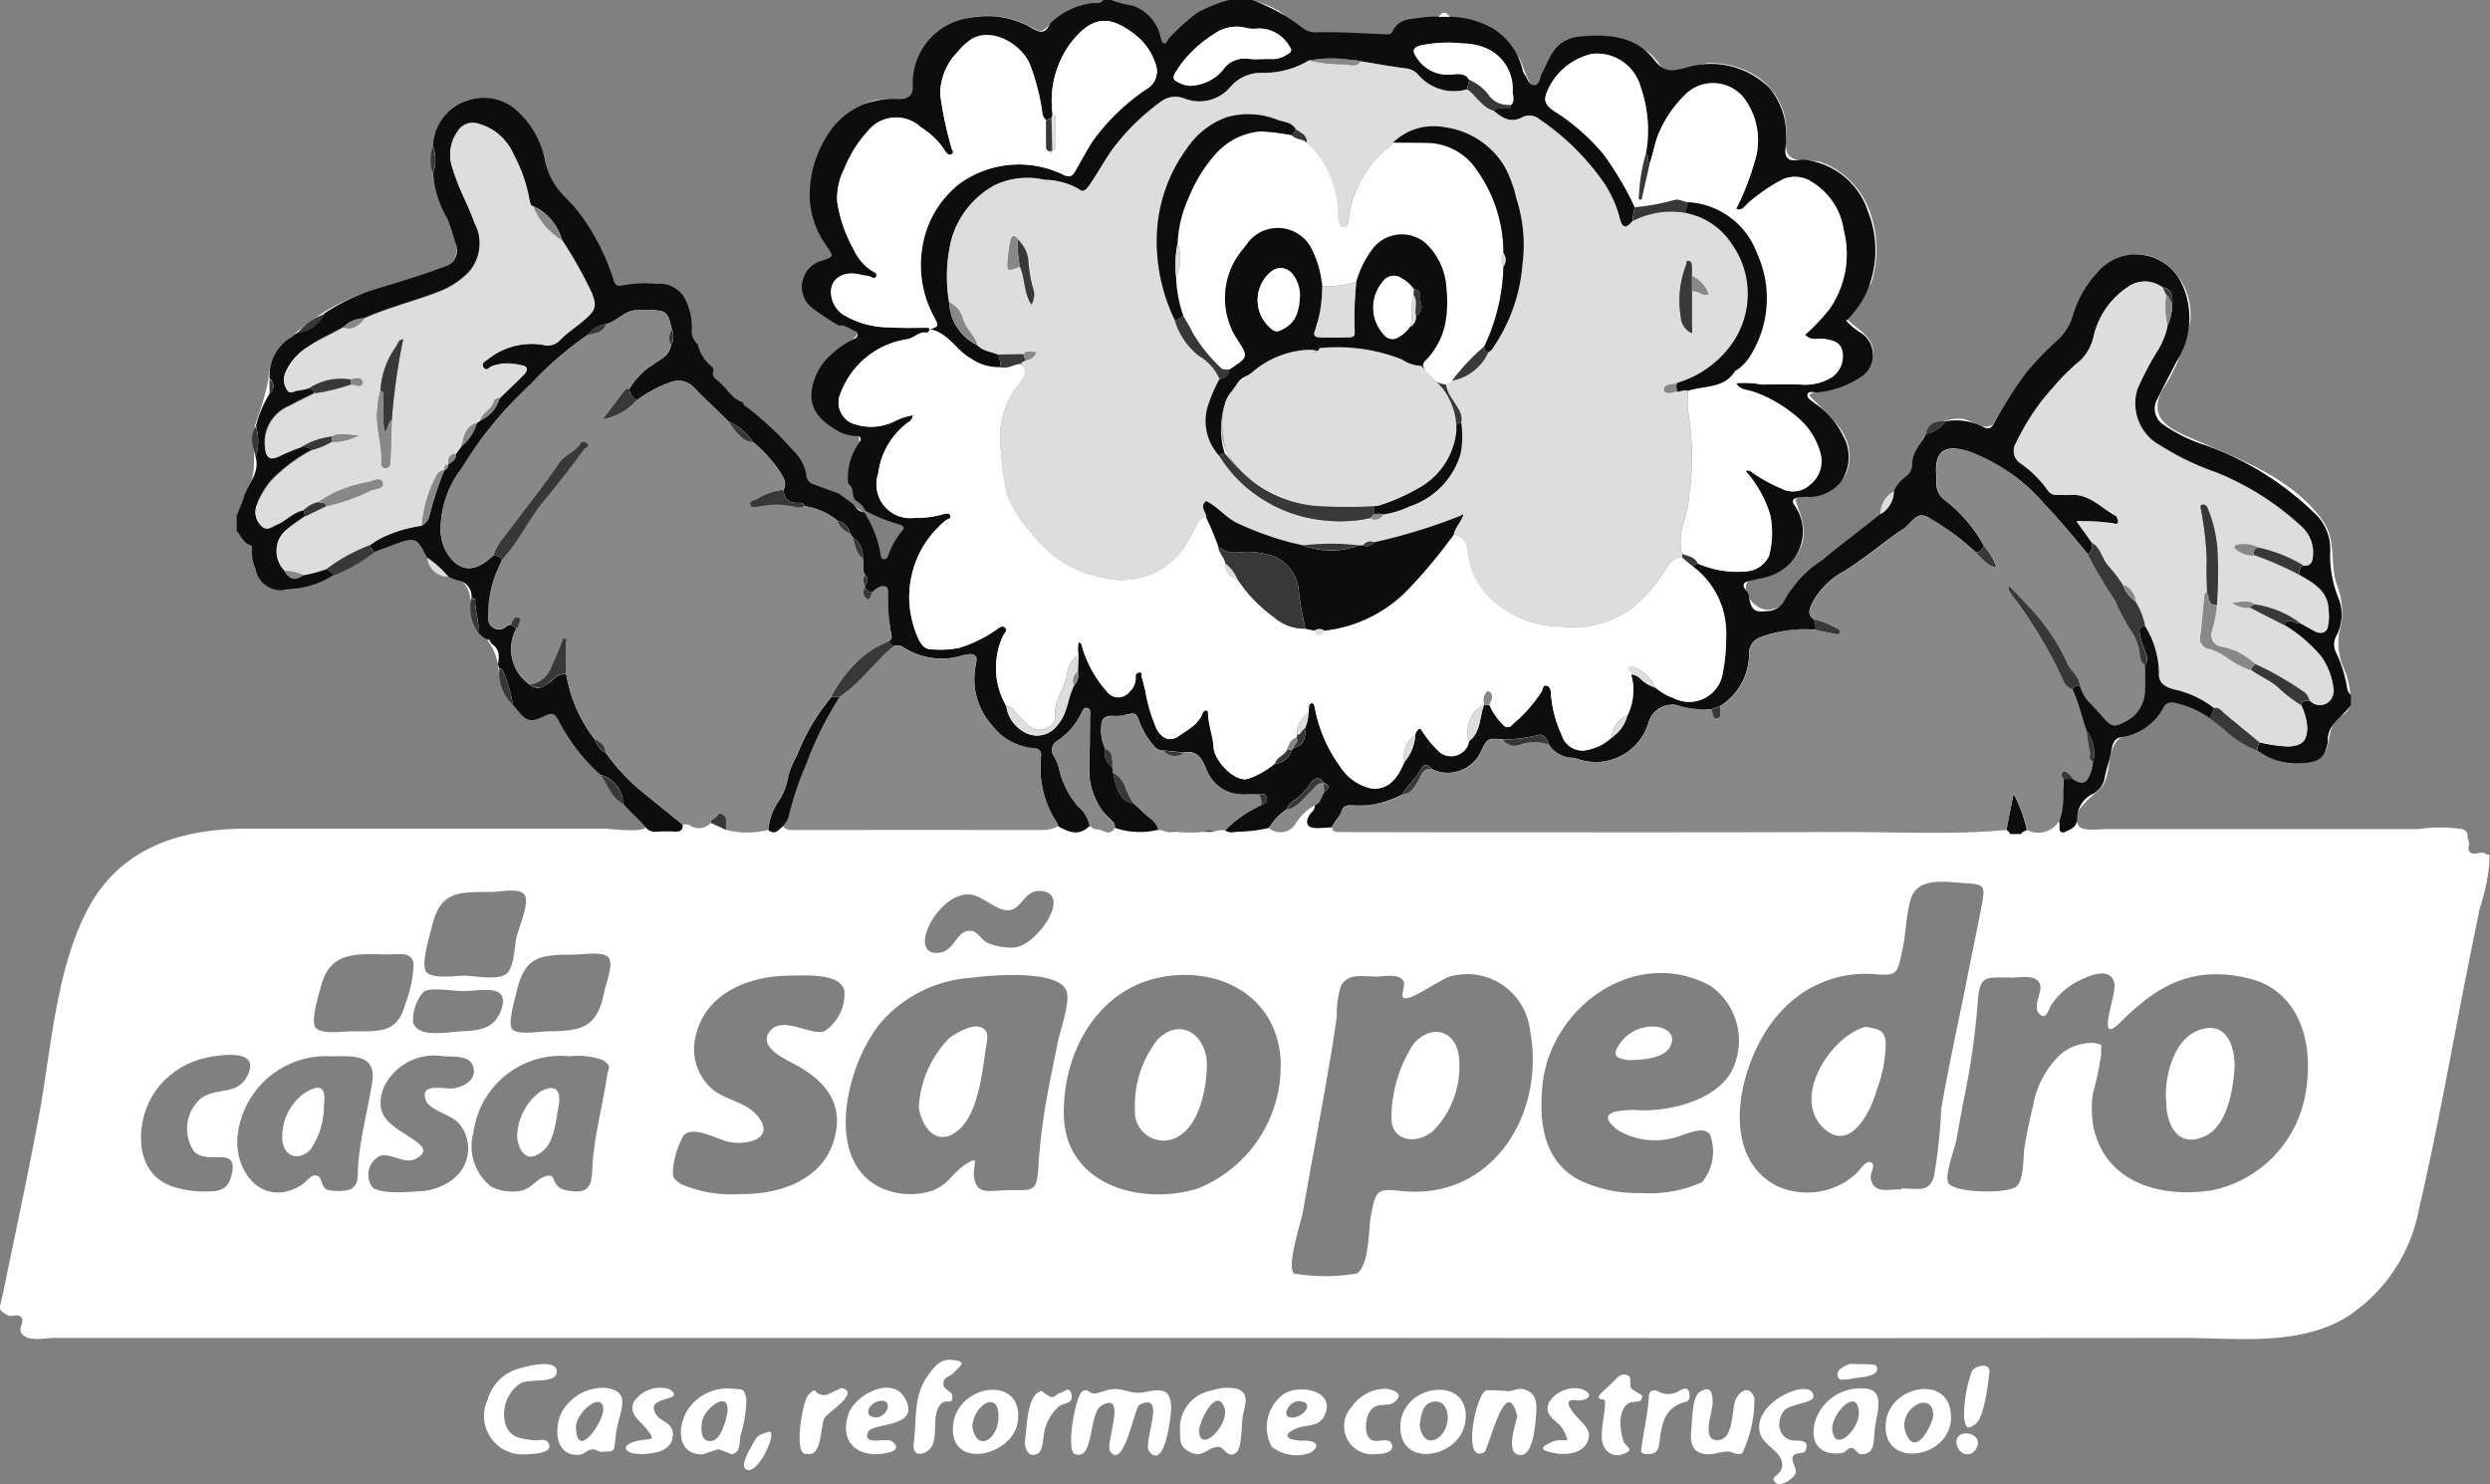 <svg id="Grupo_1806" data-name="Grupo 1806" xmlns="http://www.w3.org/2000/svg" xmlns:xlink="http://www.w3.org/1999/xlink" width="106.078" height="63.227" viewBox="0 0 106.078 63.227">
  <rect x="0" y="0" width="106.078" height="63.227" fill="#808080" stroke="none"/>
  <defs>
    <clipPath id="clip-path">
      <rect id="Retângulo_430" data-name="Retângulo 430" width="106.078" height="63.227" fill="none"/>
    </clipPath>
  </defs>
  <g id="Grupo_1805" data-name="Grupo 1805" clip-path="url(#clip-path)">
    <path id="Caminho_905" data-name="Caminho 905" d="M49.241,57Q28.371,57,7.5,57q-2.6,0-5.192,0C1.87,57,1.141,57.2.89,56.758c-.093-.163.15-.466.025-.624-.164-.206-.392-.006-.577-.1-.483-.24-.349-.258-.208-.951.153-.752.313-1.5.469-2.256.37-1.779.739-3.556,1.069-5.343.521-2.822.717-6.243,2.1-8.806s3.928-3.37,6.689-3.373q5.1,0,10.2,0l5.1,0c.239,0,1.622.182,1.739-.056.13-.263-1.466-1.706-1.682-1.96-.474-.56-.937-1.132-1.382-1.716-.179-.235-.592-1.179-.888-1.273-.552-.176-.748.5-1.368.037a3.157,3.157,0,0,1-.936-1.811,2.342,2.342,0,0,0-.585-1.383,2.408,2.408,0,0,1-.577-1.431c-.11-.672-.176-.865-.794-1.186a3.018,3.018,0,0,1-1.23-1.185c-.3-.4-.24-.428-.758-.352a7.248,7.248,0,0,0-2.286,1.049c-.941.533-2.686,1.621-3.747.79-.517-.405-.245-.939-.495-1.436-.238-.473-.6-.531-.646-1.107a4.353,4.353,0,0,1,.542-1.637c.316-.9.03-1.718.221-2.591a12.377,12.377,0,0,0,.546-1.877,2.315,2.315,0,0,1,.528-1.381,8.948,8.948,0,0,1,3.714-2.37c1-.381,2.711-.451,3.5-1.173.886-.816-.5-2.581-.678-3.518-.253-1.316,0-2.926,1.395-3.467,1.994-.631,3.388,1.779,3.353,3.689.5,1.507,1.39.8,2.116,2.191.278.535.339,2.3,1.111,2.271a4.879,4.879,0,0,1,1.93.1c1.25.459.358,1.445.991,2.316.213.293.708.29.543.625-.125.254.356.714.611,1.014a28.375,28.375,0,0,0,2.106,2.1,4.638,4.638,0,0,1,1.121,1.352A2.568,2.568,0,0,0,35.4,21.257c.637.28,1.176.241,1.571.815a12.659,12.659,0,0,1,.466,2.437c-.269.4,1.365-1.7,1.393-1.784.171-.52-.3-.331-.9-.563-1.018-.393-1.806-.886-1.722-2.091.029-.412.408-.872.407-1.223,0-.521-.333-.341-.892-.6a1.665,1.665,0,0,1-.8-2.493c.232-.431,1.745-1.405,1.675-1.688-.029-.117-.826-.323-.942-.375a2.638,2.638,0,0,1-1.288-.986.994.994,0,0,1-.045-1.06c.22-.394.894-.427,1.062-.745s-.433-.986-.547-1.285a3.977,3.977,0,0,1-.208-2.106,4.289,4.289,0,0,1,1.537-2.693,3.364,3.364,0,0,1,1.09-.542c.343-.1,1.379,0,1.6-.208s.144-.952.227-1.262a2.832,2.832,0,0,1,.578-1.131A3.345,3.345,0,0,1,42.468.7a3.612,3.612,0,0,1,1.3.371c.637.312.49.39,1.022-.077A3.561,3.561,0,0,1,48.033.417c.353.085.377.284.645.536s.6,1,.815,1.154c.277.2,1.464-1.536,1.908-1.762a3.126,3.126,0,0,1,3.031.1c.494.291.9,1,1.482,1.123a12.6,12.6,0,0,0,1.868.175,3.71,3.71,0,0,0,1.592-.335c.108-.063.187-.341.338-.448s.856.111.992.085a3.412,3.412,0,0,1,3.057.7c.376.318.818.4,1.021.847.105.229.4,1.22.7,1.27.4.067.8-1.675,1.176-1.971.692-.553,2.047-.213,2.865.076.482.17.544.074.9.441.4.4.32.622.85.654.453.028,1.033-.361,1.542-.374a3.659,3.659,0,0,1,1.894.487A2.805,2.805,0,0,1,76.1,5.606c.034.535-.154.87.257,1.136.209.135.957.069,1.238.171a3.493,3.493,0,0,1,2.04,2.048,4.7,4.7,0,0,1,.113,2.995c-.169.522-.8.521-1.048.989-.34.636.185.785.671,1.232.862.794.306,1.712-.614,2.126-.423.19-.981.146-1.373.356-.414.221-.4.093.037.532.676.676,1.436,1.327,1.366,2.39-.078,1.192-.975,1.244-1.875,1.522-.542.167-.438.1-.281.633A2.422,2.422,0,0,1,76.811,23a1.814,1.814,0,0,1-.635,1.035c-.435.363-1.282.306-1.634.632-.5.467.232,1.424.9,1.3s.585-.424.915-.914a6.035,6.035,0,0,1,1.347-1.211,13.624,13.624,0,0,0,2.779-2.294c.158-.228.158-.528.308-.736.137-.19.325-.271.462-.428.335-.384.277-.646.439-1.17a1.817,1.817,0,0,1,1.842-1.375c.355.017.792.359,1.1.336.574-.044.72-.711,1.044-1.236a19.2,19.2,0,0,1,2.11-2.489c.706-.813.86-1.961,1.614-2.78,1.711-1.857,4.036-.309,3.918,1.948a8.3,8.3,0,0,1-1.235,3.051c-.507,1.074.169,1.516,1.141,1.946,2,.883,4.374,1.679,5.71,3.547.609.851.316,1.75.594,2.683a3.36,3.36,0,0,1,.215,1.734,2.689,2.689,0,0,0,.088,1.864,3.315,3.315,0,0,1,.3,1.434c-.1.682-.348.438-.673.891-.4.559-.066,1.357-.885,1.647-2.365.837-3.758-2.6-5.824-2.561-.727.013-1.058,1.08-1.823,1.369-.5.189-.678.11-.918.639s-.107,1.272-.534,1.737c-.279.3-1.395,1-.89,1.622.156.193.922.1,1.1.1h2.343l8.9,0h2.109a6.346,6.346,0,0,1,1.888.006c.3.181.124.216.243.514.067.166-.084.323.062.464.164.159.436-.044.6.039.379.187.187-.052.222.415a8.283,8.283,0,0,1-.408,1.927q-.432,2.072-.831,4.151c-.556,2.875-1.08,5.761-1.75,8.613a7,7,0,0,1-3.137,4.69c-2.076,1.222-4.655.857-6.962.859q-17.516.017-35.033,0h-8.7M69.961,8.445c-.274-.521.234-1.917.276-2.488A4.557,4.557,0,0,0,69.9,3.614,1.883,1.883,0,0,0,66.822,2.8c-.393.317-1.067,1-.868,1.573.159.46,1.307,1.019,1.669,1.369a8.043,8.043,0,0,1,1.3,1.644c.271.451.442,1.349.949,1.467.54.125,1.4-.372,2-.332a3.557,3.557,0,0,1,2,.851,4.27,4.27,0,0,1,1.431,3.274A4.037,4.037,0,0,1,74.2,15.589c-.3.289-3.175,1.609-3.252.968-.018-.15,1.18-.531,1.331-.614A4.836,4.836,0,0,0,73.7,14.774a3.552,3.552,0,0,0,.811-2.7c-.256-1.915-2.174-3.66-4.176-3-.457.151-.86.688-1.218.408-.225-.176-.379-1.046-.525-1.329a7.4,7.4,0,0,0-1.89-2.24,4.256,4.256,0,0,0-1.351-.961c-.394-.081-.707.182-1.132.084-.886-.2-1.232-1.146-2.136-1.277a2.711,2.711,0,0,1-1.558-.545,2.265,2.265,0,0,0-1.211-.452,11.022,11.022,0,0,0-3.078-.293c-.525.083-.984.392-1.508.509-.439.1-.894.061-1.331.146-.887.173-1.264,1.087-2.239,1.1-.582,0-.917-.245-1.482-.005a4.46,4.46,0,0,0-.994.743A8.786,8.786,0,0,0,46.892,7.07c-.164.27-.351.907-.68,1.015-.217.072-.9-.348-1.148-.406a3.946,3.946,0,0,0-2.61.169c-1.906.926-2.443,3.32-1.924,5.209a2.624,2.624,0,0,0,1.576,1.826,10.332,10.332,0,0,0,1.972.126c.121.311-1.416.543-1.618.53a3.082,3.082,0,0,1-1.7-.773c-.634-.527-.656-.8-1.544-.575a6.779,6.779,0,0,0-1.837.737c-.773.458-2.033,1.6-1.476,2.634.626,1.162,2.461.228,3.3-.133-.35.651-1.07,1-1.414,1.7a2.63,2.63,0,0,0-.344,1.741c.461,1.642,2.577.957,3.724.7-.06.26-.863.633-1.077.832a4.166,4.166,0,0,0-1.351,3.283c.037.84.221,1.731,1.142,1.916a4.161,4.161,0,0,0,3.1-1.135c.034.295-.335.789-.409,1.1a3.813,3.813,0,0,0-.061,1.386,3.075,3.075,0,0,0,1.133,2.158c1,.634,1.537-.42,1.876-1.217a5.409,5.409,0,0,0,.442-1.656c.015-.179-.127-.9.091-.969.161.615.6,2,1.215,2.322,1.084.567.854-.74,1.4-1.1.088.821.26,3.23,1.495,2.905.279-.073,1.17-1.253,1.246-1.236.187.043.205,1.125.243,1.3.312,1.41,1.3,2.159,2.532,1.153a4.924,4.924,0,0,0,1.236-1.417c.09-.165.4-1.449.522-1.449a12.466,12.466,0,0,1,.5,1.612,4.508,4.508,0,0,0,.912,1.476c1.23,1.266,2.349.38,2.836-1.038.15-.437.038-1.116.434-.874.438.266.476,1.255,1.21,1.267,1.111.019,1.316-2.764,1.608-2.73s.086,1.606,1.012,1.406c.673-.144,1.361-1.451,1.537-2.027.438,1.146.487,4.2,2.541,2.678A2.749,2.749,0,0,0,69.6,29.7c.045-.359-.385-1.386-.218-1.552.844,1.049,3.184,2.639,3.961.719.868-2.146-.216-3.745-1.618-5.259,1.033.313,2.759,1.367,3.606.112.87-1.289-.335-3.085-1.26-3.966.893.017,1.515,1.214,2.531,1.087a1.224,1.224,0,0,0,.981-1.518,3.082,3.082,0,0,0-1.442-1.937c-.221-.158-2.258-1.1-2.252-1.129.013-.069,3.636.18,4.192-.234a.987.987,0,0,0,.339-1.3c-.409-.619-1.309-.347-1.905-.249l-.05-.1c1.927-.678,2.652-3.27,1.991-5.045-.308-.826-.993-1.9-2-1.81a24.759,24.759,0,0,0-2.4,1.411c-.05-.038.885-2.556.892-3a2.421,2.421,0,0,0-1.5-2.392c-2.331-.678-3.174,3.44-3.483,4.915m-11.822,25.8a.9.9,0,0,0-1.107.578c-.141.559.311.438.8.444,1.534.021,3.065-.029,4.6-.039,2.922-.018,5.845.037,8.766.038,3,0,6-.007,9-.009,1.343,0,2.713-.153,4.05-.109.652.021,1.02.295,1.341-.345.085-.17.035-1.308.264-1.322.291-.017.638,3.122,1.844,1.366a2.014,2.014,0,0,0,.228-1.055c0-.176-.245-.843-.182-.965.215-.414.691.482,1.06.37,1.155-.352-.581-3.722-.89-4.316-.2-.39-2.523-4.012-2.44-4.085.314-.274,2.443,2.932,2.63,3.251.442.757,1.335,3.12,2.513,2.564,2.5-1.179-1.074-6.113-1.971-7.31-.726-.967-4.329-5.231-5.747-3.98-1.06.935.338,2.045.884,2.682a10.073,10.073,0,0,1,1.086,1.587c.2.344.472.644.019.6-.386-.041-1.1-.961-1.429-1.236s-.991-.9-1.474-.922c-.538-.022-1.095.678-1.465.978-.491.4-.987.782-1.51,1.138-.764.518-2.585,1.6-1.152,2.3.217.106.977.26.579.6a7.352,7.352,0,0,1-1.407-.219,3.232,3.232,0,0,0-2.052.418c-.371.332-.293.748-.411,1.2a2.984,2.984,0,0,1-.763,1.321,4.374,4.374,0,0,0-.535.891c-.193.042-.406-.363-.68-.473a2.841,2.841,0,0,0-1.776.009c-.5.291-.558.914-.874,1.343a2.28,2.28,0,0,1-1.211.815,2.926,2.926,0,0,1-1.751-.053c-.512-.169-1.026-.695-1.575-.718-.284-.013-.482.194-.75.2s-.475-.13-.707-.136c-.464-.014-.4.04-.745.425-.377.423-.707.838-1.323.872-.47.026-.807-.233-1.239.039s-.493.768-.987,1.007a4.169,4.169,0,0,1-1.513.258M31.75,35.271c.86-.014.893-.113,1.159-.865s.639-1.495.982-2.229a13.133,13.133,0,0,1,2.407-3.8c.386-.389,1.411-.881,1.61-1.327a7.545,7.545,0,0,0-.222-2.083c-.345-.2-.536.8-.977.494-.043-.03-.172-1.918-.3-2.17-.717-1.453-2.359-1.855-3.86-1.793-1.1.046-.557-.273.139-.575.765-.332.636-.581.121-1.227A20.646,20.646,0,0,0,30.979,18c-.488-.479-1.186-1.52-1.878-1.726-.839-.25-3.406,2.148-3.6,1.994-.264-.212,1.233-1.851,1.455-2.078.549-.558,1.334-.921,1.485-1.746.425-2.32-2.242-.659-3.1-.212A14.6,14.6,0,0,0,21.535,17.5c-1.012,1.12-2.411,2.794-2.64,4.327a2.218,2.218,0,0,0,.618,1.99c.833.674,1.349-.273,1.821-.892.578-.757,1.125-1.536,1.689-2.3.343-.466,1.1-1.645,1.716-1.733.74-.105-.33.772-.57,1.075-.533.671-1.04,1.365-1.552,2.052-.468.628-2.568,3.794-1.554,4.524.489.352.952-.74,1.138-.2a7.236,7.236,0,0,1-.288.784,2.312,2.312,0,0,0,.068,1.045c.8,2.507,1.8-1.111,2.036-1.037.2.062.178,1.422.2,1.563a5.017,5.017,0,0,0,.644,1.875,14.538,14.538,0,0,0,2.191,2.76c.664.636,1.95,2.016,2.948,1.724.389-.114.6-.616.946-.357.082.062-.024.368.1.485.155.143.529.087.7.087M14.629,18.577A5.855,5.855,0,0,0,11.218,20.9c-.19.333-.557,1.321.032,1.531.454.162,1.413-.676,1.821-.879.148-.074,1.423-.773,1.468-.439.034.248-1.065.567-1.279.691-.688.4-2.389,1.793-1.066,2.55,1.1.63,2.792-.887,3.685-1.349.583-.3,1.435-.366,1.952-.691.57-.358.587-1.176.832-1.786a13.164,13.164,0,0,1,2.927-3.922c.428-.438,1.2-.874.4-1.13-.284-.091-1.579.405-1.646.287-.155-.276,1.211-.961,1.444-1.045.79-.284,1.52.138,2.2-.374.381-.289,1.275-.818,1.357-1.3.11-.65-.716-1.836-1.047-2.339-.42-.64-.921-1.191-1.387-1.782a8.571,8.571,0,0,1-.8-1.941c-.407-.9-2.218-2.949-2.8-1.04C18.814,7.561,20.43,8.86,20.4,10.4s-1.7,2-2.9,2.4a12.18,12.18,0,0,0-4.748,2.312c-.39.378-1.043,1.3-.257,1.525.273.078.8-.254,1.083-.338a2.555,2.555,0,0,1,1.622-.108c-1.17.49-3.4.633-3.843,2.112-.222.738-.061,1.232.64,1.021a7.661,7.661,0,0,1,2.632-.748m81.086,7.1c1.132,0,1.829.728,2.821,1.067.735.251.921-.223.727-.966A2.739,2.739,0,0,0,97.7,24.253a19.883,19.883,0,0,1-2.35-1.033c.1-.328,1.989.413,2.285.533.587.239,1.162.441.982-.493-.268-1.387-2.56-2.427-3.691-2.976-1.258-.611-3.285-.968-3.815-2.458-.572-1.611,1.319-2.972,1.35-4.557.041-2.076-2-1.21-2.709-.066-.461.739-.542,1.575-1.164,2.207a17.724,17.724,0,0,0-1.549,1.618c-.346.452-1.26,1.561-1.2,2.2.043.461,1.036,1.309,1.379,1.551.581.41,1.212.144,1.9.44.166.072,1.527.933,1.35,1.112-.309.313-1.852-.873-1.786.083.022.322.769,1.024.972,1.3.346.466.689.934,1.011,1.417A8.591,8.591,0,0,1,91.989,27.8c.09.371.018.97.266,1.263s.851.334,1.186.475c.852.36,4.159,3.47,4.9,1.772.71-1.623-2.833-3.025-3.751-3.691a6.154,6.154,0,0,1,2.469,1.1c.517.3,1.795,1.7,2.318.965s-.562-1.957-1.046-2.39a10.826,10.826,0,0,0-2.617-1.613M85.662,41.646v0c-1.053,0-1.312-.115-1.4.977a32.106,32.106,0,0,1-.536,3.9c-.138.669-.255,1.34-.375,2.012-.073.41-.511,1.5-.357,1.844.2.45,2.508.49,2.9.175.344-.279.285-1.274.354-1.691.1-.579.209-1.155.36-1.722A3.922,3.922,0,0,1,87.8,44.9a2.11,2.11,0,0,1,1.4-.47c.469.112.283.035.314.484a12.9,12.9,0,0,1-.353,1.669A4.569,4.569,0,0,0,89.182,48c.5,2.408,2.906,3.059,5.076,2.706a5.078,5.078,0,0,0,3.968-4.17c.36-2.017-.218-4.324-2.43-4.854-2.344-.562-3.858.262-5.47,1.874-1.085,1.084-.144-1.21-.247-1.657-.171-.748-1.069-.337-1.585-.082a3.025,3.025,0,0,0-1.1.99c-.136.18-.2.676-.5.4-.337-.309.132-.951.015-1.27-.164-.446-.807-.286-1.246-.286M58.576,41.61V41.6c-.582,0-1.12-.137-1.442.377a4.053,4.053,0,0,0-.184,1.321q-.114.839-.256,1.675c-.379,2.228-.8,4.449-1.193,6.674-.071.4-.708,2.326-.369,2.611a7.987,7.987,0,0,0,2.682-.007c.536-.4.473-1.852.59-2.464.2-1.062.244-1.161,1.28-1.048,3.877.421,6.192-3.28,5.491-6.88a2.694,2.694,0,0,0-3.3-2.284c-.5.089-1.868,1.18-2.11.912-.081-.09.123-.541.024-.7-.217-.337-.866-.178-1.213-.178m22.44,9.061v-.039c.747,0,1.15.185,1.372-.5a23.463,23.463,0,0,0,.314-2.908c.343-1.969.786-3.923,1.169-5.884.182-.935.385-1.867.557-2.8.14-.763.14-.861-.631-.907-.837-.05-2.086-.3-2.385.642-.217.685-.211,1.487-.367,2.194-.219,1-.177,1.118-1.2,1.033a4.846,4.846,0,0,0-3.94,1.56c-1.643,1.683-2.885,5.934-.312,7.411A3.093,3.093,0,0,0,79.075,50c.139-.122.4-.593.644-.476.2.1-.047.487-.029.623.094.722.67.523,1.326.523M37.537,11.84c-.57-.122-1.45-.47-1.926.061-.575.64.13,1.379.723,1.624a6.918,6.918,0,0,0,2.657.373c1.137-.009,1.017.016.633-.9a4.262,4.262,0,0,1,5.26-5.779c.106.036.569.306.738.25.5-.168.945-1.451,1.269-1.859.784-.988,2.877-1.795,2.248-3.253a1.973,1.973,0,0,0-3.522-.533,4.29,4.29,0,0,0-.734,2.079,18.439,18.439,0,0,1-.128,2.454c-.038,0-.533-2.8-.669-3.167-.281-.762-.987-1.78-1.915-1.781-1.043,0-1.8,1.145-1.949,2.04a29.1,29.1,0,0,0,.451,3.23C40.548,6.753,38.9,5.063,38.379,5c-1.014-.13-1.842.889-2.209,1.7a4.2,4.2,0,0,0,1.366,5.139m5.329,38.868V50.7c1.182,0,1.308.134,1.376-1.046a24.647,24.647,0,0,1,.332-2.759c.142-.826.328-1.645.484-2.468.092-.486.558-1.744.374-2.216-.362-.93-3.277-.659-4.083-.553a5.593,5.593,0,0,0-3.7,1.769c-1.494,1.61-2.686,5.97-.109,7.182a3.042,3.042,0,0,0,2.044.157c.815-.232.971-.808,1.6-1.192s.209.061.324.644c.139.707.672.493,1.352.493M39.244,35.27v0h2.737l2.611,0c.277,0,.475-.086.295-.4a4.783,4.783,0,0,1-.575-2.7c.015-.292-.115-.4-.4-.386a1.527,1.527,0,0,1-.735-.138,3.142,3.142,0,0,1-1.648-3.371c.1-.531.091-.541-.431-.373a2.747,2.747,0,0,1-2.643-.292.336.336,0,0,0-.455.037,13.127,13.127,0,0,0-2.129,2.073,13.94,13.94,0,0,0-2.22,5.016c-.158.492-.088.54.455.541q2.569,0,5.138,0m6.077,12.045C45.242,50.4,48.48,51.4,51,50.644A5.623,5.623,0,0,0,54.545,45C54.3,42.39,51.9,41.161,49.46,41.632c-2.689.519-4.123,3.138-4.139,5.683m24.339-.027c1.363.108,3.477-.384,4.14-1.713A2.859,2.859,0,0,0,72.871,42c-3.193-1.734-6.831.917-7.16,4.231-.158,1.591.05,3.294,1.624,4.067a5.709,5.709,0,0,0,2.575.528,5.462,5.462,0,0,0,2.6-.461,2.051,2.051,0,0,0,.344-2.013c-.3-.468-1.153.063-1.645.145a3.072,3.072,0,0,1-2.27-.34c-1-.757-.076-.87.719-.87M33.7,41.564c-1.762,0-3.67.717-4.074,2.631a2.263,2.263,0,0,0,.641,2.136c.559.528,1.474.593,1.978,1.178.8.928-.259,1.281-1.108,1.154-.548-.081-1.545-.735-2.01-.3a3.683,3.683,0,0,0-.445,1.35c-.029.448-.05.466.324.73a5.473,5.473,0,0,0,2.556.427c1.609.021,3.427-.572,3.947-2.234.48-1.532-.266-2.521-1.555-3.243-.433-.242-1.718-.774-1.145-1.474.537-.657,1.7.2,2.3.02a1.906,1.906,0,0,0,.865-1.725c-.159-.76-1.641-.658-2.274-.652M24.271,45a3.756,3.756,0,0,0-4.1,3.245,2.181,2.181,0,0,0,.752,2.306,1.984,1.984,0,0,0,1.227.186c.485-.08.664-.47,1.049-.611.572-.211.215.419.88.572,1.308.3,1.093-.493,1.193-1.441.119-1.129.408-2.241.58-3.362.071-.465.227-.459-.165-.729A3.122,3.122,0,0,0,24.271,45M14.108,45a3.8,3.8,0,0,0-3.968,3.245c-.255,1.56.989,3.252,2.657,2.269.295-.174.483-.565.768-.4.167.094.1.443.39.58a2.186,2.186,0,0,0,.938-.01c.433-.207.329-.587.365-1.054.092-1.2.414-2.353.6-3.536.178-1.142-.746-1.123-1.748-1.087M18.9,45a2.378,2.378,0,0,0-2.568,1.365c-.436,1.26.394,1.583,1.24,2.156.414.28.73.555.111.858-.466.228-1.055-.283-1.5-.132a.9.9,0,0,0-.323,1.328c.334.308,1.555.212,1.986.176a2.476,2.476,0,0,0,1.462-.523,1.647,1.647,0,0,0,.243-2.369c-.311-.37-1.238-.552-1.4-.966-.317-.8.825-.479,1.161-.525.372-.051,1.057-.335.832-.969-.159-.448-.862-.375-1.243-.4M8.5,50.76c.655,0,1.164.05,1.346-.622.381-1.4-.934-.479-1.56-1.059a1.708,1.708,0,0,1,.227-2.242c.638-.55,1.567-.131,2.011-.976.584-1.109-.851-.963-1.563-.833a3.6,3.6,0,0,0-2.232,1.311,3.46,3.46,0,0,0-.664,2.735c.293,1.275,1.253,1.6,2.435,1.686M51.45,35.277c.373.041,1.783-.5,1.716-1-.045-.329-1.3-.74-1.6-1.131-.454-.612-.559-.931-1.339-1.062-.837-.141-1.048-.055-1.545-.786-.312-.459-.713-1.228-1.462-.7-.56.393.069,1.444.271,1.917a5.547,5.547,0,0,0,1.53,2.2c.777.66,1.457.438,2.425.561M19.877,41.558v.019c.412,0,1.374.2,1.706-.1s.324-1.118.417-1.537c.076-.345.541-1.428.375-1.771-.182-.377-1.02-.175-1.377-.171-1.469.016-2.228-.077-2.6,1.487-.086.361-.473,1.592-.245,1.909.25.346,1.354.165,1.728.165M14.99,43.936c1.188,0,1.952.1,2.285-1.194a5.069,5.069,0,0,0,.344-1.7c-.11-.528-.624-.372-1.125-.381-1.3-.023-2.412-.132-2.8,1.295-.089.326-.462,1.5-.265,1.8.225.344,1.205.178,1.565.179m8.333,0c1.509,0,2.126-.178,2.425-1.72.067-.345.4-1.14.173-1.421s-1.123-.123-1.484-.123c-1.429,0-2.092.063-2.435,1.59-.059.264-.382,1.309-.193,1.575.2.282,1.237.1,1.514.1m19.845-3.569c.929,0,2.564-2.291,1.174-2.407-.673-.056-.767.653-1.263.8-.527.157-1.174-.578-1.726-.647-1.361-.168-2.762,2.569-1.395,2.483.744-.047.757-1.029,1.443-.935.226.031.431.391.651.5a2.594,2.594,0,0,0,1.115.209M53.085,1.045A3.794,3.794,0,0,0,50.4,2.652c-.253.333-.472.517-.19.83.211.234.988.156,1.251.048.5-.2.708-.751,1.19-.971.571-.26,1.26-.03,1.852-.154,1.443-.3-.736-1.41-1.421-1.361m8.736.7c-.282.005-1.353-.03-1.511.269-.194.367.4.873.652,1.005.438.226.812.024,1.264.141a2.778,2.778,0,0,1,1.031.747c.237.21.835.852,1.173.517.254-.251.022-1.045-.1-1.325a2.54,2.54,0,0,0-2.509-1.354M19.693,42.223c-.368,0-1.331-.178-1.642.026a1.815,1.815,0,0,0-.453,1.307c.208.693,1.5.4,2.136.377.742-.03,1.358-.139,1.621-.922.382-1.139-.874-.787-1.662-.787M46.385,30.447q.077-.2-.072-.283c-.183.01-.375.729-.505.88-.276.321-.687.388-.788.849-.187.856.793,2.224,1.333,2.835.13.147.74.806.892.316.049-.159-.587-.913-.678-1.128a6.855,6.855,0,0,1-.181-3.468m8.588,4.442c-.036-.349-.291.033-.3.033.084-.008.249.23.3-.033" transform="translate(0 0)" fill="#fff"/>
    <path id="Caminho_906" data-name="Caminho 906" d="M139.2,175.844c-.007.229-.249,2.649-.937,1.818-.3-.361.795-2.6-.419-1.99-.207.1-.655,2.821-1.249,1.979-.22-.312.761-2.6-.364-1.945-.563.328-.3,2.391-1.143,2.058-.38-.151.024-2.477.329-2.668.233-.146.325.123.535.093s.548-.17.741-.185c.543-.044.788.241,1.344.131.717-.142,1.162-.2,1.162.71" transform="translate(-89.305 -115.823)" fill="#fff"/>
    <path id="Caminho_907" data-name="Caminho 907" d="M148.639,176.522a1.626,1.626,0,0,1,1.374-1.585,1.9,1.9,0,0,1,1.12-.054c.5.265.265.646.176,1.212-.045.288-.031,1.282-.252,1.472-.377.326-.528-.231-.779-.227-.457.008-.645.489-1.19.232-.505-.238-.43-.536-.448-1.049m.815.143c.033,1.017,1.342-.3,1.073-1.008-.332-.878-1.058.549-1.073,1.008" transform="translate(-98.373 -115.7)" fill="#fff"/>
    <path id="Caminho_908" data-name="Caminho 908" d="M230.619,174.926c.955.032.552,1.022.466,1.731-.059.484.042,1.072-.58,1.072-.144,0-.279-.27-.386-.272-.212,0-.258.192-.451.221-.975.145-1.417-.528-1.078-1.486a2.029,2.029,0,0,1,2.029-1.266m-1.347,1.689c.059,1.157,1.186.03,1.137-.683-.074-1.082-1.126.045-1.137.683" transform="translate(-151.217 -115.774)" fill="#fff"/>
    <path id="Caminho_909" data-name="Caminho 909" d="M72.274,174.855c1.181.153.554,1.033.436,1.979-.1.808,0,.714-.611.745-.117.006-.249-.113-.395-.106-.187.009-.354.218-.563.233-.985.069-1.066-1.02-.79-1.711a2.014,2.014,0,0,1,1.922-1.14m-.106,1c.063-.963-1.17.021-1.158.675.026,1.388,1.048-.047,1.158-.675" transform="translate(-46.471 -115.728)" fill="#fff"/>
    <path id="Caminho_910" data-name="Caminho 910" d="M87.945,174.941c.53.043.511-.005.624.428a5.634,5.634,0,0,1-.252,1.588c-.057.351.006.7-.372.787a4.755,4.755,0,0,0-.565-.22q-.337.1-.666.22c-1.088.017-1.093-1.118-.684-1.835a2.027,2.027,0,0,1,1.916-.968m-.178.948c.037-.916-.982-.076-1.077.416-.072.37-.073.966.44.855.386-.083.6-.957.637-1.271" transform="translate(-56.773 -115.782)" fill="#fff"/>
    <path id="Caminho_911" data-name="Caminho 911" d="M62.871,175.693a1.64,1.64,0,0,1-1.655-2.328,1.911,1.911,0,0,1,1.055-1.222c.222-.109,1.954-.63,1.885.063-.05.5-1.167.252-1.549.47a1.6,1.6,0,0,0-.655,1.671c.182.647.646.683,1.237.754.207.024.479-.11.612.111.28.466-.778.478-.929.482" transform="translate(-40.44 -113.74)" fill="#fff"/>
    <path id="Caminho_912" data-name="Caminho 912" d="M240.342,176.184c.01,1.83-3.062,2.26-2.77.17.213-1.527,2.76-2.01,2.77-.17m-.76-.025c.031-1.206-1.591-.317-1.161.735.407.995,1.052-.237,1.161-.735" transform="translate(-157.224 -115.82)" fill="#fff"/>
    <path id="Caminho_913" data-name="Caminho 913" d="M176.417,176.664c.013-1.89,3.126-2.245,2.76-.144-.255,1.466-2.772,1.939-2.76.144m.83-.056c.153,1.161,1.2.564,1.193-.336,0-.388-.218-.795-.7-.651-.425.129-.435.637-.5.986" transform="translate(-116.762 -115.883)" fill="#fff"/>
    <path id="Caminho_914" data-name="Caminho 914" d="M120.045,176.763c.017-1.908,3.022-2.392,2.77-.331-.177,1.448-2.786,2.091-2.77.331m.83-.088c.21,1.136,1.1.5,1.116-.4.023-1.223-1.085-.527-1.116.4" transform="translate(-79.452 -115.886)" fill="#fff"/>
    <path id="Caminho_915" data-name="Caminho 915" d="M187.381,176.126c-.48-1.893-1.21,1.46-1.409,1.561-.958.484-.349-2.5.1-2.647a7.889,7.889,0,0,1,.939.042c.233-.024.434-.152.679-.076.512.159.534.565.5,1.05-.028.351-.106,1.951-.78,1.724-.509-.171-.091-1.273-.023-1.653" transform="translate(-122.749 -115.811)" fill="#fff"/>
    <path id="Caminho_916" data-name="Caminho 916" d="M213.026,176.957c.058-.41.017-1.587.379-1.812.516-.322.533.111.549.412.021.405-.515,1.651.2,1.641.739-.009.578-1.342.794-1.761s.62-.545.786-.024a5.369,5.369,0,0,1-.517,2.337c-.212.13-.421-.069-.631-.068-.259,0-.518.112-.772.116-.558.008-.8-.25-.789-.84" transform="translate(-140.991 -115.844)" fill="#fff"/>
    <path id="Caminho_917" data-name="Caminho 917" d="M107.852,177.662c-1.023,0-1.519-.73-1.166-1.734.282-.8,1.882-1.667,2.423-.614.649,1.263-1.424.968-1.6,1.42-.233.6.809.2,1.03.378.541.43-.318.54-.688.551m.213-2.278c-.441.017-.832.643-.252.708.479.054.823-.734.252-.708" transform="translate(-70.535 -115.709)" fill="#fff"/>
    <path id="Caminho_918" data-name="Caminho 918" d="M161.107,177.232c.451,0,.831.158.3.523a1.713,1.713,0,0,1-1.65-.264,1.748,1.748,0,0,1,.524-2.243c.664-.427,2.211-.153,1.741.893-.246.547-.758.388-1.2.572-.669.278-.419.524.283.524Zm-.461-.977c.473-.019.973-.641.3-.7-.424-.039-.859.707-.3.7" transform="translate(-105.585 -115.861)" fill="#fff"/>
    <path id="Caminho_919" data-name="Caminho 919" d="M223.188,177.2c.314,0,.561.03.413.416-.076.2-.447.023-.555.285-.07.17.2.492.126.7s-.716.684-.92.308c-.117-.214.347-.231.353-.671.007-.609-.86-.815-.969-1.436-.232-1.319,2.29-2.347,2.3-1.481,0,.3-1.044.3-1.278.631-.366.523-.163,1.257.531,1.25" transform="translate(-146.679 -115.826)" fill="#fff"/>
    <path id="Caminho_920" data-name="Caminho 920" d="M115.086,174.933c.155-1.059-.033-2.068.607-2.95.256-.353.53-.73,1.037-.673.7.079.341.252.045.57-.153.165-.411.142-.419.448-.007.261.369.332.38.475.044.534-.231.087-.515.424-.393.466-.036,1.426-.432,1.871-.242.272-.738.353-.7-.165" transform="translate(-76.169 -113.377)" fill="#fff"/>
    <path id="Caminho_921" data-name="Caminho 921" d="M79.469,177.608c-.689,0-.882-.36-.178-.544.61-.16.913.07.4-.568-.281-.348-.7-.556-.516-1.084a1.334,1.334,0,0,1,1.531-.562c.769.547-1.033.241-.6,1.028.223.407.822.361.738,1.01s-.862.7-1.372.735v-.015" transform="translate(-52.186 -115.666)" fill="#fff"/>
    <path id="Caminho_922" data-name="Caminho 922" d="M201.55,175.736c0-.47.143-.935.138-1.4,0-.2-.28-.024-.266-.236,0-.072.416-.431.475-.488.311-.3.5-.6.824-.369.075.055.01.394.084.517a5.385,5.385,0,0,0,.463.294c.027.406-.39.173-.634.376-.415.347-.3,1.133-.165,1.558.1.29.566.391-.079.585-.539.162-.889-.358-.84-.838" transform="translate(-133.311 -114.607)" fill="#fff"/>
    <path id="Caminho_923" data-name="Caminho 923" d="M170.746,177.728a1.2,1.2,0,0,1-1.025-2.017,1.75,1.75,0,0,1,1.472-.766c.355.06.778.22.341.568-.322.257-.761-.073-1.068.435-.163.27-.229.916.043,1.146.244.206.759-.121.9.187.172.391-.4.447-.657.447" transform="translate(-112.13 -115.78)" fill="#fff"/>
    <path id="Caminho_924" data-name="Caminho 924" d="M195.915,175.4c-.864-.161-.213.545-.028.752.287.322.619.559.371,1.05-.232.46-.919.525-1.367.437-.606-.118-.683-.226-.14-.47.577-.26.853.221.524-.483-.212-.454-.865-.548-.648-1.183a1.305,1.305,0,0,1,1.383-.605c.5.17.438.458-.095.5" transform="translate(-128.654 -115.73)" fill="#fff"/>
    <path id="Caminho_925" data-name="Caminho 925" d="M101.046,177.7c-.61.122-.184-2.26.054-2.508.421-.439.179,0,.7,0,.187,0,.668-.326.764-.295.732.233-.644,1.039-.767,1.266-.195.359-.09,1.684-.748,1.531" transform="translate(-66.669 -115.759)" fill="#fff"/>
    <path id="Caminho_926" data-name="Caminho 926" d="M129.091,177.353c.109-.628.07-2.085.732-2.22a1.387,1.387,0,0,0,.419.271.446.446,0,0,0,.271-.163c.232.009.483-.4.577.059.085.42-.377.321-.569.52a2.072,2.072,0,0,0-.581.991c-.062.216-.047.883-.3,1-.389.176-.5-.166-.548-.455" transform="translate(-85.439 -115.878)" fill="#fff"/>
    <path id="Caminho_927" data-name="Caminho 927" d="M206.773,177.518c.1-.83.288-1.535.319-2.263.012-.277.276-.26.413-.182a.882.882,0,0,0,.913-.048c.12-.06.3-.149.366.02s.083.415-.134.47c-.922.232-1.009.971-1.107,1.716-.032.242-.07.472-.4.5-.257.023-.421-.014-.374-.214" transform="translate(-136.847 -115.789)" fill="#fff"/>
    <path id="Caminho_928" data-name="Caminho 928" d="M248.484,172.433c-.044.436-.221,1.825-.569,2.1-.431.338-.415.08-.5-.22a5.639,5.639,0,0,1,.345-2.048c.227-.257.851-.344.722.17" transform="translate(-163.744 -113.877)" fill="#fff"/>
    <path id="Caminho_929" data-name="Caminho 929" d="M94.779,180.359c.435-.066-.465,1.908-.963,1.611-.27-.161.158-.844.241-1,.247-.48.25-.443.723-.606" transform="translate(-62.033 -119.369)" fill="#fff"/>
    <path id="Caminho_930" data-name="Caminho 930" d="M232.04,171.824c.146.028,1.044-.013,1.092.08.243.473-.732.5-.845.518a3.014,3.014,0,0,1-.7.075c-.345-.342.212-.617.456-.674" transform="translate(-153.202 -113.722)" fill="#fff"/>
    <path id="Caminho_931" data-name="Caminho 931" d="M246.483,180.9c.073-.551,1.185-.312.854.318-.271.515-.888.212-.854-.318" transform="translate(-163.134 -119.526)" fill="#fff"/>
    <path id="Caminho_932" data-name="Caminho 932" d="M152.226,15.416c-4.568-1.994-6.489,4.313-5.187,7.671.214.552,1.01,2.057,1.69,2.142.221.027.849-.512.873-.7.044-.351-.63-1.143-.732-1.553-.351-1.411.469-4.315,2.426-3.861.931.216,1.371,1.266,1.5,2.111.093.633-.42,2.245.011,2.553a3.045,3.045,0,0,0,1.331-.006c.228-.184.041-.892.043-1.136a3.792,3.792,0,0,1,1.094-2.866c1.826-1.425,3.01,1.266,2.909,2.743a3.922,3.922,0,0,1-.324,1.34c-.139.309-.709.839-.693,1.175a1.072,1.072,0,0,0,.787.73c.423.014.845-.493,1.1-.765a6.883,6.883,0,0,0,1.358-6.129,4.87,4.87,0,0,0-1.518-2.733,2.9,2.9,0,0,0-1.653-.7,9.74,9.74,0,0,1-1.439.125c-.146-.307,1.508-.74,1.708-.762a2.933,2.933,0,0,1,2.495,1,6.1,6.1,0,0,1,1.407,4.621,6.754,6.754,0,0,1-2.237,4.847c-.858.7-1.1.429-.632,1.445a2.9,2.9,0,0,1,.141,2.278c-1.26,3.351-6.726,3.141-9.072,1.207a5.186,5.186,0,0,1-1.406-1.8,2.655,2.655,0,0,1-.268-1.3c.031-.5.468-.94.5-1.382.047-.727-.883-1.088-1.341-1.667a7.048,7.048,0,0,1-1.18-2.9,6.836,6.836,0,0,1,1.425-5.593,3.1,3.1,0,0,1,4.893-.128m1.2,8.938c-1.94,0-4.818.762-4.907,3.174-.085,2.31,2.575,3.271,4.47,3.421,2,.159,4.831-.541,5.3-2.845.508-2.507-2.81-4.019-4.861-3.75m-1.5-2.28c.047-1.817-1.966-1.244-1.778.322s1.77,1.068,1.778-.322m4.929.468c.126-1.576-1.648-1.745-1.759-.165-.034.488.055,1.245.628,1.388.634.159,1.2-.658,1.131-1.224" transform="translate(-96.489 -9.451)" fill="#fff"/>
    <path id="Caminho_933" data-name="Caminho 933" d="M156.656,68.4a4.531,4.531,0,0,1-3.361-1.927c-.283-.345-2.074-3.341-1.577-3.607.062-.033,1.7,1.071,1.917,1.172a7.849,7.849,0,0,0,2.658.724,12.437,12.437,0,0,0,5.409-.917c.523-.2,1.1-.678.843.028a7.889,7.889,0,0,1-1.528,2.083,6.1,6.1,0,0,1-4.361,2.442" transform="translate(-100.357 -41.604)" fill="#fff"/>
    <path id="Caminho_934" data-name="Caminho 934" d="M212.189,32.54c.159.33.212,3.032-.028,3.069-.733.114-.114-2.772.028-3.069" transform="translate(-140.187 -21.537)" fill="#fff"/>
    <path id="Caminho_935" data-name="Caminho 935" d="M128.6,32.252c0,.215.032.309-.088.484-.272-.319-.261-.961-.4-1.349-.172-.474-.478-.865-.254-1.385.581.319.706,1.7.744,2.25" transform="translate(-84.569 -19.857)" fill="#fff"/>
    <path id="Caminho_936" data-name="Caminho 936" d="M48.825,42.326c-.444,1.7-.467,3.4-.784,5.078-.486-1.536-.343-4,.784-5.078" transform="translate(-31.621 -28.013)" fill="#fff"/>
    <path id="Caminho_937" data-name="Caminho 937" d="M277.74,68.879a28.569,28.569,0,0,0-.164-5.842,6.76,6.76,0,0,1,.164,5.842" transform="translate(-183.714 -41.721)" fill="#fff"/>
    <path id="Caminho_938" data-name="Caminho 938" d="M272.877,132.641c-.094-.965.285-2.546,1.261-2.985,1.318-.592,1.74.693,1.638,1.757-.084.874-.333,2.275-1.237,2.7-1.186.555-1.662-.517-1.662-1.471" transform="translate(-180.594 -85.714)" fill="#fff"/>
    <path id="Caminho_939" data-name="Caminho 939" d="M175.294,133.631a5.819,5.819,0,0,1,.945-3.118c.812-.915,1.859-.528,1.942.65A3.955,3.955,0,0,1,177.1,134.2c-.722.647-1.854.47-1.8-.569" transform="translate(-116.017 -86.045)" fill="#fff"/>
    <path id="Caminho_940" data-name="Caminho 940" d="M230.547,129.359c.484.108.74.09.843.586a5.8,5.8,0,0,1-.387,2.121c-.226.85-1.087,2.627-2.2,1.665-1.506-1.306.262-4,1.74-4.371" transform="translate(-151.056 -85.616)" fill="#fff"/>
    <path id="Caminho_941" data-name="Caminho 941" d="M115.755,132.74a4.57,4.57,0,0,1,1.257-2.885c.25-.227.974-.633,1.343-.517.437.137.317.5.253.929-.148.989-.318,2.63-1.057,3.365-.92.915-1.664.083-1.8-.892" transform="translate(-76.612 -85.588)" fill="#fff"/>
    <path id="Caminho_942" data-name="Caminho 942" d="M142.981,133.127a4.577,4.577,0,0,1,.977-3.035c1.015-.984,2.1-.113,2.089,1.091-.005.944-.283,2.437-1.14,3.008a1.225,1.225,0,0,1-1.926-1.064" transform="translate(-94.632 -85.82)" fill="#fff"/>
    <path id="Caminho_943" data-name="Caminho 943" d="M204.092,130.759c-.587-.077-.739-.215-.313-.782a1.687,1.687,0,0,1,1.4-.647c.475.022.984.31.672.875-.283.513-1.268.547-1.764.555" transform="translate(-134.711 -85.596)" fill="#fff"/>
    <path id="Caminho_944" data-name="Caminho 944" d="M65.16,139.2a2.438,2.438,0,0,1,.991-1.963c.734-.376.892.047.759.714-.114.572-.168,1.415-.661,1.826-.633.527-1,.086-1.089-.577" transform="translate(-43.126 -90.738)" fill="#fff"/>
    <path id="Caminho_945" data-name="Caminho 945" d="M35.559,139.146a2.272,2.272,0,0,1,.939-1.869c.746-.475.928-.2.836.54a3.216,3.216,0,0,1-.59,1.882c-.561.523-1.188.223-1.185-.553" transform="translate(-23.535 -90.701)" fill="#fff"/>
    <path id="Caminho_946" data-name="Caminho 946" d="M102.611,17.951a2.542,2.542,0,0,1,1.593.225c.271.153.394.042.53-.2a16.2,16.2,0,0,1,1.371-2.155A13.3,13.3,0,0,1,107.4,14.49a2.342,2.342,0,0,0,.641-1.022,4.526,4.526,0,0,1,1-1.8,2.154,2.154,0,0,1,3.622.365,3.441,3.441,0,0,1-.219,3.4c-.28.562-.582,1.112-.854,1.677a.822.822,0,0,0,.309.981,6.82,6.82,0,0,0,1.843.894,12.861,12.861,0,0,1,4.56,2.841,2.072,2.072,0,0,1,.707,1.662,4.751,4.751,0,0,0,.375,2.046,1.927,1.927,0,0,1-.124,1.574.746.746,0,0,0,.012.716,5.56,5.56,0,0,1,.453,1.457.5.5,0,0,0,.166.333v.406c-.321.529-1.036.81-.984,1.583a1.692,1.692,0,0,1-.072.29.718.718,0,0,1-.518.546,2.813,2.813,0,0,1-2.4-.466.562.562,0,0,1,.087-.344,6.557,6.557,0,0,0,1.258.179c.564-.041.746-.228.773-.783a2.472,2.472,0,0,0-.263-.983c.028-.237.217-.182.365-.2a.586.586,0,0,0,.695.135.621.621,0,0,0,.32-.636,3,3,0,0,0-.5-1.34,6.258,6.258,0,0,0-1.606-1.377c.17-.386.449-.006.662-.1.206.114.414.224.617.342.231.134.476.117.57-.12a2,2,0,0,0,.05-.723c-.005-.839-.624-1.189-1.241-1.536-.009-.16-.015-.319.168-.4.269.02.377-.107.4-.374a1.492,1.492,0,0,0-.491-1.3,11.839,11.839,0,0,0-3.635-2.3,11.546,11.546,0,0,1-2.608-1.289,2.044,2.044,0,0,1-.739-2.26,12.552,12.552,0,0,1,.887-1.681,3.381,3.381,0,0,0,.4-1.022,2.368,2.368,0,0,0,.195-.976c.024-.316-.046-.574-.406-.651a1.265,1.265,0,0,0-1.34-.1,3.445,3.445,0,0,0-1.6,2.179,2.067,2.067,0,0,1-.59,1.057,9.254,9.254,0,0,0-1.161,1.159,9.488,9.488,0,0,0-1.575,2.367.626.626,0,0,0,.213.834,5.057,5.057,0,0,1,1.133,1.126.444.444,0,0,0,.424.221c.189,0,.379.01.568,0,.805-.052,1.3.56,1.923.894a.112.112,0,0,1,.051.061c.022.074.071.164.047.223-.034.087-.147.06-.216.037a7.244,7.244,0,0,0-1.55-.085l.648.909a.462.462,0,0,1-.164.5c-.6-.728-1.194-1.452-1.848-2.132a7.817,7.817,0,0,0-3.21-2.256c-1-.313-1.468-.042-1.406.954.01.161,0,.325.014.485a.848.848,0,0,0,.357.639,6.326,6.326,0,0,1,1.666,1.947c-.083.14-.151.3-.361.269a11.272,11.272,0,0,0-1.622-1.254c-.727-.433-.721-.443-1.315.139a.979.979,0,0,1-.123.105c-.862.591-1.657,1.274-2.546,1.83a3.246,3.246,0,0,0-1.373,1.394c-.1.224-.186.457.079.641a.785.785,0,0,1,.083.453,5.2,5.2,0,0,0-2.366.329.7.7,0,0,0-.462.637,2.654,2.654,0,0,1-1.133,2.219l-.1.06-.006.008-.385.139a4.652,4.652,0,0,1-1.27-.128,1.049,1.049,0,0,0-1.4.722,2.339,2.339,0,0,1-2.994,1.52,1.525,1.525,0,0,0-.273-.055,1.293,1.293,0,0,1-.969-.557c-.067-.268-.269-.5-.506-.4a5.867,5.867,0,0,1-1.462.176c-.655-.058-.639-.05-.927.514a1.547,1.547,0,0,1-2.123.734c-.133-.194-.313-.2-.414-.014-.221.416-.585.721-.825,1.119a3.853,3.853,0,0,1-2.046.451c-.211-.007-.431-.009-.512.221-.1.274-.314.465-.431.722-.239.01-.479.04-.717.028-.342-.018-.42-.229-.248-.535.079-.141.269-.23.23-.434.265-.1.275-.38.414-.569.234-.165.229-.274-.017-.388-.168-.251-.367-.254-.559.005a2.682,2.682,0,0,1-.672.724.76.76,0,0,0-.362.406,2.623,2.623,0,0,0-.748.787,6.09,6.09,0,0,1-1.293.161c-.189.01-.4.084-.577-.064A5.224,5.224,0,0,1,73.461,34.3c.169-.05.3-.148.238-.337-.047-.152-.189-.163-.329-.115-.2,0-.4-.01-.606,0a1.692,1.692,0,0,1-1.678-1.19c-.207-.457-.416-.687-.912-.6l-.856-.088a.519.519,0,0,1-.419-.189,3.414,3.414,0,0,1-.662-1.144c-.072-.187-.162-.278-.348-.223a3.23,3.23,0,0,1-.793.081c-.276.013-.448.132-.44.448a1.747,1.747,0,0,0,.161.932.781.781,0,0,0,.306.811q.017.112.034.223a5.294,5.294,0,0,0,.168.651c.127.327.3.623.709.664.119.108.249.207.356.325.239.263.611.411.7.8a3.29,3.29,0,0,1-1.863-.083c.039-.214-.145-.307-.254-.424a2.89,2.89,0,0,1-.832-2.2c.033-.727.025-1.457.033-2.186,0-.1.035-.235-.092-.285-.162-.064-.21.089-.263.186A2.889,2.889,0,0,1,64.8,31.548a.461.461,0,0,0-.139.7,2.154,2.154,0,0,1,.21.567,3.746,3.746,0,0,0,.809,1.553,1.4,1.4,0,0,1,.483.817c-.384.369-.745.371-1.356.007,0-.027.006-.061-.007-.08a4.321,4.321,0,0,1-.713-2.879c.014-.221-.049-.34-.3-.364A2.482,2.482,0,0,1,62,30.9a2.944,2.944,0,0,1-.7-2.535c.106-.459,0-.561-.47-.468a3.025,3.025,0,0,1-2.645-.343.436.436,0,0,0-.352-.035.223.223,0,0,1-.205-.207c.034-.056.106-.119.1-.166a9.918,9.918,0,0,1-.168-1.993c0-.192-.208-.2-.35-.145a1.23,1.23,0,0,0-.288.217c-.168.048-.231-.111-.342-.175,0-.043,0-.086,0-.128A.261.261,0,0,0,56.6,24.5c-.161-.216-.053-.473-.107-.705a.984.984,0,0,0-.442-.925l-.1-.147a.68.68,0,0,0-.525-.53,2.822,2.822,0,0,0-1.411-.626c-.047-.186-.2-.137-.325-.142-.361-.015-.569-.181-.565-.561.154-.3-.022-.533-.158-.763a5.936,5.936,0,0,0-1.13-1.249,2.673,2.673,0,0,0-1.085-.913c-.478-.471-.96-.938-1.433-1.413a.926.926,0,0,0-1.016-.241,5.653,5.653,0,0,0-1.428.762.553.553,0,0,1-.325-.482,3.017,3.017,0,0,1,.953-1c.321-.24.76-.388.82-.879a.67.67,0,0,0,.041-.642c-.092-.3-.106-.7-.451-.79a3.964,3.964,0,0,0-1.053-.036c-.51.005-.82.459-1.277.586a1.232,1.232,0,0,0-.825.476,14.631,14.631,0,0,0-2.341,2.015c-.311.3-.617.6-.913.909a16.077,16.077,0,0,0-2.093,2.745,4.317,4.317,0,0,0-.9,2.625,1.905,1.905,0,0,0,.6,1.389c.387.309.862.429,1.645-.3.148.016.3.025.364.2-.03.073-.059.147-.092.218a4.781,4.781,0,0,0-.489,2.221.46.46,0,0,0,.758.4.415.415,0,0,1,.215-.089l.227.161a1.833,1.833,0,0,0,.57,2.394c.3.24.568.128.821-.082.216-.179.405-.406.731-.361a6.255,6.255,0,0,0,1.212,2.773c.105.23.194.473.468.563A8.407,8.407,0,0,0,47.18,33.8q.819.666,1.64,1.33c.017.226-.1.311-.313.3a6.021,6.021,0,0,0-.808.005.494.494,0,0,1-.452-.185c-.284-.375-.671-.648-.956-1.019a1.318,1.318,0,0,0-.973-1.222,8.241,8.241,0,0,1-1.811-2.369c-.146-.281-.311-.264-.545-.151-.625.3-.772.263-1.2-.263-.059-.072-.119-.142-.178-.213a6.242,6.242,0,0,0-.439-1.483c-.01-.031-.089-.04-.136-.058l-.059-.167c.065-.34.074-.662-.268-.878l-.066-.1c0-.062-.025-.092-.09-.069a.922.922,0,0,1-.408-.318c.045-.469-.156-.915-.134-1.384,0-.03-.1-.064-.159-.1a.684.684,0,0,0-.59-.732,2.454,2.454,0,0,1-.4-.16,4.19,4.19,0,0,0-.9-.812c-.051-.092-.107-.182-.152-.277-.23-.478-.423-.567-.917-.4-.4.14-.8.295-1.2.443-.038-.114-.179-.176-.161-.319.131-.086.259-.176.394-.255a5.713,5.713,0,0,1,1.8-.559.651.651,0,0,0,.322-.385,13.546,13.546,0,0,1,.645-1.974.222.222,0,0,0,.162-.243h0c.167-.119.359-.221.338-.474l.208-.285a1.974,1.974,0,0,0,.677-1.02l.144-.1a1.462,1.462,0,0,0,.828-.957c.34-.328.682-.653,1.017-.986.132-.131.235-.327-.024-.388a2.1,2.1,0,0,0-1.328.027c-.114.048-.254.235-.369.026-.1-.184.108-.258.2-.336a2.965,2.965,0,0,1,2.394-.6.715.715,0,0,0,.671-.206c.33-.344.733-.593,1.087-.906.45-.4.482-.569.269-1.12a18.479,18.479,0,0,0-1.262-2.242,2.335,2.335,0,0,0-1.222-1.444c-.11-.022-.128-.094-.153-.2a6.681,6.681,0,0,0-.705-2.035,2.353,2.353,0,0,0-1.517-1.293.763.763,0,0,0-.868.356,1.777,1.777,0,0,0-.181,1.617c.227.785.646,1.494.914,2.261a1.865,1.865,0,0,1-.23,2.088,3.51,3.51,0,0,1-1.272.841c-1.051.413-2.155.677-3.189,1.136a1.5,1.5,0,0,0-.9.388c-.5.274-1.013.514-1.478.83a2.457,2.457,0,0,0-.97,1.081.769.769,0,0,0,.053.753c.137.214.309.027.467.029a2.6,2.6,0,0,0,.463-.1c.083.066.221.069.24.208-.349.176-.7.339-1.045.529a1.7,1.7,0,0,0-1.061,1.807c.054.411.17.519.548.376a8.159,8.159,0,0,1,.982-.411,1.229,1.229,0,0,1,.483.11,6.692,6.692,0,0,0-1.662,1.223,3.19,3.19,0,0,0-.722,1.213.79.79,0,0,0,.2.8c.247.258.447.044.664-.045.4-.165.7-.529,1.14-.616l.085.252a9.32,9.32,0,0,0-.757.564,1.166,1.166,0,0,0-.122,1.771c.191.388.461.425.8.181a5.874,5.874,0,0,0,.971-.26l.331.259a4,4,0,0,1-2.029.634,1.088,1.088,0,0,1-1.307-.881,1.724,1.724,0,0,1-.157-.764c.009-.093.02-.21-.081-.25-.291-.115-.391-.4-.568-.612v-.649c.1-.244.21-.484.285-.734.177-.592.717-1.079.521-1.779a2.113,2.113,0,0,0,.014-1.3,4.815,4.815,0,0,1,.579-1.377.413.413,0,0,0,0-.657,1.934,1.934,0,0,1,.968-1.778l.068-.07.154-.1a1.414,1.414,0,0,0,1.14-.813,8.379,8.379,0,0,1,2.521-1.137c.858-.261,1.717-.524,2.556-.839a.74.74,0,0,0,.507-1.042A8.947,8.947,0,0,0,38.8,9.32a4.517,4.517,0,0,1-.613-1.938,1.676,1.676,0,0,0,0-1.136,2.142,2.142,0,0,1,3.453-1.632A3.808,3.808,0,0,1,42.96,6.883a3.077,3.077,0,0,0,.616,1.258c.278.324.6.6.853.954a9.43,9.43,0,0,1,1.444,2.827c.069.242.2.289.372.239a4.987,4.987,0,0,1,1.477-.066,1.219,1.219,0,0,1,1.225.687A2.679,2.679,0,0,1,49.21,14a.751.751,0,0,0,.255.672,1.731,1.731,0,0,0,.639.985c.009.048.019.1.029.144-.093.236.087.34.228.456.346.285.546.739,1.017.879.025.046.039.11.078.136a13.607,13.607,0,0,1,2.06,1.912,1.868,1.868,0,0,1,.572,1.046.421.421,0,0,0,.208.362c.384.154.776.287,1.165.428l.652.473a.6.6,0,0,0,.456.347,4.842,4.842,0,0,1,.7,1.882.182.182,0,0,0,.14.111.216.216,0,0,0,.149-.112,3.44,3.44,0,0,1,.628-1.126c.153-.145-.064-.238-.168-.262a6.609,6.609,0,0,1-1.418-.581.943.943,0,0,0-.4-.422c-.2-.2-.067-.554-.328-.729a2.546,2.546,0,0,1,.471-1.745c.093-.122.111-.273-.133-.28a1.689,1.689,0,0,1-.815-.238c-.683-.4-1.212-.9-1.067-1.787a2.645,2.645,0,0,1,.574-1.2,3.989,3.989,0,0,1,1.233-.917.207.207,0,0,0,.14-.181c.015-.113-.061-.125-.136-.157-.217-.094-.405-.269-.668-.228a11.6,11.6,0,0,1-1.168-.776,1.147,1.147,0,0,1,.441-1.982c.5-.164.507-.209.2-.643a3.741,3.741,0,0,1-.711-2.035,4.74,4.74,0,0,1,.738-2.647,3.3,3.3,0,0,1,1.549-1.337,3.773,3.773,0,0,1,1.515-.235c.3-.011.581-.066.592-.477A2.809,2.809,0,0,1,61,.77,3.845,3.845,0,0,1,63.53,1.1c.4.226.68.468.95-.1a.264.264,0,0,1,.086-.085A3.131,3.131,0,0,1,66.283.131c.124-.006.351.054.46-.131h.324a4.57,4.57,0,0,0,.92.241,1.811,1.811,0,0,1,1.188,1.323c.034.111.057.259.158.285s.135-.135.2-.209A8.952,8.952,0,0,1,70.715.564,5.085,5.085,0,0,1,72.1,0h.974A7.806,7.806,0,0,1,75.24,1.2a.9.9,0,0,0,.551.177c.968-.029,1.933.044,2.9.079.13,0,.3.044.365-.1.273-.615.861-.53,1.363-.625a3.789,3.789,0,0,1,.605-.019h.487a3.951,3.951,0,0,1,1.814.492,2.84,2.84,0,0,1,1.269,1.735.733.733,0,0,0,.084.216c.131.173.186.487.428.472s.222-.329.322-.511c.279-.506.428-1.1,1.024-1.393a1.447,1.447,0,0,1,.432-.149c1.238-.14,2.5-.091,3.315.963.468.608.836.476,1.381.343a3.536,3.536,0,0,1,3.551.879,3.115,3.115,0,0,1,.7,2.007c.005.04,0,.081,0,.121.034.28-.131.612.045.829s.528.048.8.1a3.22,3.22,0,0,1,2.644,2.2,4.45,4.45,0,0,1-.147,3.611,4.163,4.163,0,0,1-.781,1.035,2.633,2.633,0,0,0,.521.456,1.119,1.119,0,0,1,.065,1.961,3.94,3.94,0,0,1-1.786.633c-.16.031-.411-.1-.456.111-.03.139.2.263.331.372a3.393,3.393,0,0,1,1.184,1.365,1.832,1.832,0,0,1-.113,2,1.76,1.76,0,0,1-1.322.61,2.523,2.523,0,0,0-.52.034c-.144.036-.256.123-.116.314a1.937,1.937,0,0,1-.2,2.494,2.267,2.267,0,0,1-1.317.641c-.1.024-.2.053-.3.072-.334.064-.477.164-.2.475a.525.525,0,0,1,.09.254c.092.528.23.643.74.581A.857.857,0,0,0,95.8,25.5a4.785,4.785,0,0,1,1.574-1.638c.489-.421,1.009-.807,1.516-1.208q.479-.378.96-.754a1.149,1.149,0,0,0,.57-.974,1.526,1.526,0,0,1,.482-.6.669.669,0,0,0,.3-.483c-.025-.558.357-.92.59-1.354a1.33,1.33,0,0,0,.822-.542m-27.848,14,.078-.078c.445-.112.537-.427.482-.829a1.734,1.734,0,0,0,.155-.7,1.839,1.839,0,0,0,.023-.2c0-.094.052-.181.127-.179s.1.1.122.183a6.183,6.183,0,0,0,1.089,2.527,2.1,2.1,0,0,0,1.262.91c.657.11,1.113-.261,1.469-1.111a2.021,2.021,0,0,0,.462-1.154.329.329,0,0,1,.218-.281,4.842,4.842,0,0,0,.794.991.78.78,0,0,0,1.284-.45c.506-.4.426-1.038.638-1.557l.012.008.214.009a2.615,2.615,0,0,0,.58.845.234.234,0,0,0,.373.016,6.179,6.179,0,0,0,1.272-1.426c.056-.1.049-.307.234-.249.119.038.157.188.16.327a4.95,4.95,0,0,0,.462,1.773.92.92,0,0,0,.962.654,2.14,2.14,0,0,0,1.178-.563,1.7,1.7,0,0,0,.65-.9,2.4,2.4,0,0,0,.158-1.78.606.606,0,0,1,.382.17,1.5,1.5,0,0,0,.666.395,2.1,2.1,0,0,0,.728.428A1.453,1.453,0,0,0,93.129,28.7a7.379,7.379,0,0,0,.148-1.5,3.572,3.572,0,0,0-1.378-3.03c0-.114.075-.147.171-.156a4.181,4.181,0,0,0,2.08.33,1.159,1.159,0,0,0,.961-.675,3.835,3.835,0,0,0,.051-1.7,4.934,4.934,0,0,0-1.063-1.9.244.244,0,0,1,.274.055,6.74,6.74,0,0,0,1.252.691,1.054,1.054,0,0,0,1.214-.154,1.254,1.254,0,0,0,.463-1.316,3,3,0,0,0-.8-1.388A5.8,5.8,0,0,0,94.469,16.7c-.256-.106-.6-.063-.768-.377a4.226,4.226,0,0,1,1.1.06c.6-.005,1.191-.024,1.785.006a2.157,2.157,0,0,0,1.209-.329,1.075,1.075,0,0,0,.429-1.115c-.093-.4-.442-.447-.766-.507a1.75,1.75,0,0,0-.365,0,.549.549,0,0,1-.459-.175,8.4,8.4,0,0,0,1.045-1.094A4.113,4.113,0,0,0,98.281,9.8a2.865,2.865,0,0,0-1.346-2.044,1.289,1.289,0,0,0-1.345-.063,7.845,7.845,0,0,0-1.369.949c-.134.121-.264.354-.517.259a11.5,11.5,0,0,0,.767-1.964,2.978,2.978,0,0,0-.311-2.586,1.688,1.688,0,0,0-2.528-.416,5.018,5.018,0,0,0-1.2,1.69c-.2.434-.253.906-.415,1.347-.14-.1.015-.319-.163-.4a5.558,5.558,0,0,0-.217-2.857,1.926,1.926,0,0,0-2.083-1.416A2.742,2.742,0,0,0,85.69,3.806c-.206.449-.155.63.251.921a8.828,8.828,0,0,1,2.157,1.9,13.906,13.906,0,0,1,1.29,2.205,1.678,1.678,0,0,0-.086.587c-.305.339-.435.317-.564-.13a5.182,5.182,0,0,0-.6-1.405A10.518,10.518,0,0,0,85.3,5.064a.662.662,0,0,0-.688-.075c-.512.277-.879.035-1.246-.272.119-.155.288-.074.435-.091.123-.015.272.033.307-.154.166-.171.08-.384.071-.569A1.891,1.891,0,0,0,83,2.033a2.451,2.451,0,0,0-.922-.182,5.718,5.718,0,0,0-1.866.093c-.272.092-.305.233-.147.467a1.557,1.557,0,0,0,1.513.759c.269-.022.568-.068.75.228q-.043.2-.085.409a2.01,2.01,0,0,1-2.113-.66.868.868,0,0,0-.522-.237c-.636-.078-1.268-.2-1.9-.3a1.549,1.549,0,0,0-.468-.065,5.339,5.339,0,0,0-1.732.031,3.746,3.746,0,0,1-1.957.528,1.742,1.742,0,0,0-1.375.583,1.729,1.729,0,0,1-1.986.505,1.025,1.025,0,0,0-.986.14,9.564,9.564,0,0,0-2.01,1.951c-.372.5-.661,1.056-1.014,1.569-.116.168-.257.37-.432.233a3,3,0,0,0-1.491-.424,3.286,3.286,0,0,0-2.113.216,3.812,3.812,0,0,0-1.879,2.368,6.547,6.547,0,0,0-.084,2.648A2.077,2.077,0,0,0,61.37,14.7c.245.261.6.28.9.406a1.315,1.315,0,0,1,.082.536,2.087,2.087,0,0,1-1.249-.367c-.638-.343-.961-1.1-1.75-1.246.372-.132.371-.132.2-.484a4.587,4.587,0,0,1-.534-2.965A4.256,4.256,0,0,1,60.61,7.831a4.315,4.315,0,0,1,4.46-.375c.214.094.346.057.453-.124.252-.429.483-.871.747-1.292a8.948,8.948,0,0,1,2.369-2.28.879.879,0,0,0,.347-.99,2.549,2.549,0,0,0-.91-1.313c-1.12-.871-1.855-.735-2.731.381a4.178,4.178,0,0,0-.763,3.025l-.044.163-.241.091a.49.49,0,0,1-.151-.306,9.251,9.251,0,0,0-.492-1.971c-.323-.938-1.672-1.748-2.574-1.146a2.572,2.572,0,0,0-.524.492,2.619,2.619,0,0,0-.764,1.823,15.484,15.484,0,0,0,.486,2.3c.02.087.122.18.018.249s-.214,0-.272-.1A3.335,3.335,0,0,0,58.972,5.43a1.541,1.541,0,0,0-2.264.168,5.177,5.177,0,0,0-1,1.6,2.792,2.792,0,0,0-.3,1.408,6.054,6.054,0,0,0,.708,2.04,2.137,2.137,0,0,0,.771.9c.085.049.236.117.184.232-.071.158-.192.021-.3,0-.141-.028-.282-.051-.424-.082-.735-.16-1.272.226-1.2.859a1.2,1.2,0,0,0,.485.834,3.791,3.791,0,0,0,2.06.559c.5.043,1,.017,1.5.022.066,0,.157-.009.155.078,0,.048-.088.14-.12.134-.325-.067-.524.217-.814.274a3.59,3.59,0,0,0-2.85,2.277.969.969,0,0,0,.429,1.284,2.26,2.26,0,0,0,1.87-.07,2.49,2.49,0,0,1,.774-.25.392.392,0,0,1-.206.307,3.185,3.185,0,0,0-1.272,2.172A1.439,1.439,0,0,0,58.7,22.066a4.168,4.168,0,0,0,1.216-.155c.093-.026.267-.082.312.065.037.12-.121.138-.2.2a4.214,4.214,0,0,0-1.16,5.053c.11.215.245.429.521.434a4.313,4.313,0,0,0,1.2-.056,5.541,5.541,0,0,0,1.527-.724c.135-.085.289-.251.416-.163.183.128-.034.281-.083.416a3.263,3.263,0,0,0,.161,2.96,1.484,1.484,0,0,0,.7,1.053,1.073,1.073,0,0,0,1.482-.263c.431-.489.428-1.141.709-1.682a.655.655,0,0,0,.155-.58l.034-.718a1.211,1.211,0,0,1,.007-.542c.136.04.126.139.154.228a4.925,4.925,0,0,0,1.1,1.939.605.605,0,0,0,.926-.072.81.81,0,0,0,.246-.607.171.171,0,0,1,.151-.2c.163-.017.086.132.109.2.058.187.1.38.147.57a6.642,6.642,0,0,0,.489,1.647c.238.42.58.55.953.285s.8-.475.987-.938c.032-.081.077-.144.166-.148.069,0,.077.056.079.112.014.5.209.982.24,1.48.034.553.9,1.48,1.46,1.322a3.556,3.556,0,0,0,1.149-.649.748.748,0,0,0,.709-.585M70.435,3.655A1.931,1.931,0,0,0,71.821,3a1.121,1.121,0,0,1,1.1-.5c.346.042.7-.009,1.05.014a1.215,1.215,0,0,0,.658-.236A.169.169,0,0,0,74.692,2a1.533,1.533,0,0,0-1.371-.789A1.319,1.319,0,0,1,72.88,1.2a1.635,1.635,0,0,0-1.42.252,5,5,0,0,0-1.625,1.6c-.076.133-.184.308.024.415a1.324,1.324,0,0,0,.577.19" transform="translate(-19.738)" fill="#0d0d0d"/>
    <path id="Caminho_947" data-name="Caminho 947" d="M253.641,101.534c-.07.069-.2.057-.233.175h-.487c-.016-.089-.084-.131-.153-.173l.308-1.546a5.947,5.947,0,0,1,.564,1.544" transform="translate(-167.295 -66.178)" fill="#0d0d0d"/>
    <path id="Caminho_948" data-name="Caminho 948" d="M237.478,61.9a1.149,1.149,0,0,1-.57.974,1.068,1.068,0,0,1,.57-.974" transform="translate(-156.798 -40.968)" fill="#ddd"/>
    <path id="Caminho_949" data-name="Caminho 949" d="M243.467,53.082a1.33,1.33,0,0,1-.822.542c.083-.408.318-.563.822-.542" transform="translate(-160.595 -35.131)" fill="#383838"/>
    <path id="Caminho_950" data-name="Caminho 950" d="M181.722,1.782h-.487c.162-.228.324-.227.487,0" transform="translate(-119.95 -1.067)" fill="#fefefe"/>
    <path id="Caminho_951" data-name="Caminho 951" d="M119.4,17.934a6.555,6.555,0,0,1,.084-2.649,3.811,3.811,0,0,1,1.879-2.368,3.285,3.285,0,0,1,2.113-.216,3,3,0,0,1,1.492.424c.174.137.316-.065.432-.233.354-.513.642-1.066,1.014-1.569a9.562,9.562,0,0,1,2.009-1.951,1.025,1.025,0,0,1,.986-.14,1.73,1.73,0,0,0,1.986-.505,1.743,1.743,0,0,1,1.375-.583,3.748,3.748,0,0,0,1.957-.528,7.242,7.242,0,0,0,1.537.162c.214.02.487.132.663-.128.634.1,1.265.223,1.9.3a.867.867,0,0,1,.522.237,2.009,2.009,0,0,0,2.113.66c.4.268.636.749,1.126.91.367.307.733.548,1.245.272a.662.662,0,0,1,.688.075,10.514,10.514,0,0,1,2.833,2.816,5.183,5.183,0,0,1,.605,1.405c.129.447.258.469.564.13a3.533,3.533,0,0,1,2.272-.342,3,3,0,0,1,1.914,1.272,3.672,3.672,0,0,1-.071,4.443,4.43,4.43,0,0,1-2.243,1.524c-.2.088-.563.047-.536.295.022.206.35.1.549.077.157,0,.305-.093.466-.043a4.787,4.787,0,0,0,.024,1.046,11.494,11.494,0,0,1,.009,3.518c-.052.807-.545,1.561-.278,2.4,0,.051.006.1.009.153-.405-.046-.563.261-.736.53a6.551,6.551,0,0,1-1.407,1.6,4.216,4.216,0,0,1-3.049.8,4.3,4.3,0,0,1-2.556-.849,3.231,3.231,0,0,1-1.377-2.153c-.04-.342-.085-.845-.634-.906.056-.3.291-.508.424-.872A23.668,23.668,0,0,1,137.5,28.14a.389.389,0,0,0-.472.134l-.182,0a10.245,10.245,0,0,0-2.365,0c-.27-.064-.544-.112-.807-.2a13.514,13.514,0,0,1-2.033-.765c-.485-.245-.815-.7-1.3-.925-.3.257.038.478.016.716a.344.344,0,0,0-.357.208c-.125.253-.3.486-.4.746a3.206,3.206,0,0,1-3.61,1.6A4.779,4.779,0,0,1,122.9,27.74a5.061,5.061,0,0,1-1.014-1.568,10.584,10.584,0,0,1-.269-1.867,3.664,3.664,0,0,1,.768-2.917c.218-.233.4-.535.1-.857.013-.1.13-.085.175-.15a.527.527,0,0,0,.452-.332c-.2,0-.391-.1-.545.073l-1.06.022c-.306-.126-.66-.145-.9-.406-.13-.419-.512-.7-.623-1.123a1.044,1.044,0,0,0-.57-.683m3.005-1.55c.233.511.159,1.12.495,1.629a.846.846,0,0,0,.07-.7,6.406,6.406,0,0,1-.186-1.05,1.448,1.448,0,0,0-.473-1.031c-.19-.24-.267-.075-.306.1a5.618,5.618,0,0,0-.1.673c-.059.614-.056.614.5.381M151.05,17.46c.246-.09.426.227.7.106a1.416,1.416,0,0,0-.7-.768c0-.148,0-.3-.007-.444-.007-.092-.036-.2-.148-.2s-.066.123-.1.186a4.153,4.153,0,0,0-.22,2.214.767.767,0,0,0,.477.683Zm-9.833,5.592c.079-.4-.192-.677-.364-.98a1.518,1.518,0,0,1-.284-.642l.253-.166a2.174,2.174,0,0,0,1.547-1.21.586.586,0,0,0,.221-.227,7.226,7.226,0,0,0,1.235-3.508,6.4,6.4,0,0,0-.268-2.836,4.942,4.942,0,0,0-.532-1.4,3.517,3.517,0,0,0-2.523-1.624,2.515,2.515,0,0,0-2.2.66.666.666,0,0,1-.121.158,4.61,4.61,0,0,0-1.736,2.873c-.051.212-.008.592-.212.58-.289-.017-.249-.407-.275-.638a4.176,4.176,0,0,0-1.324-2.976c.019-.335-.26-.42-.47-.563-.172-.309-.512-.308-.788-.413a3.307,3.307,0,0,0-2.171-.1,3.464,3.464,0,0,0-1.7,1.357,6.589,6.589,0,0,0-1.257,3.647,7.722,7.722,0,0,0,.751,3.615,3.038,3.038,0,0,0,1.032,1.533,2.153,2.153,0,0,1,.886.992,6.852,6.852,0,0,0-.514,1.212,2.181,2.181,0,0,0,.491,2.043,5.731,5.731,0,0,0,1.846,1.863,5.921,5.921,0,0,0,2.362.872,6.3,6.3,0,0,0,2.22-.06.432.432,0,0,0,.575-.16,3.938,3.938,0,0,0,1.125-.346,3.353,3.353,0,0,0,2.16-2.234,3.862,3.862,0,0,0,.027-1.324" transform="translate(-78.966 -5.04)" fill="#ddd"/>
    <path id="Caminho_952" data-name="Caminho 952" d="M112.806,17.232c.3.322.121.624-.1.857A3.663,3.663,0,0,0,111.941,21a10.557,10.557,0,0,0,.269,1.867,5.047,5.047,0,0,0,1.014,1.567,4.777,4.777,0,0,0,3.091,1.919,3.206,3.206,0,0,0,3.61-1.6c.107-.26.279-.492.4-.746a.344.344,0,0,1,.356-.208,12.445,12.445,0,0,1,.509,1.215c.016.281.263.464.308.732a.578.578,0,0,0,.493.642,6.248,6.248,0,0,0,1.557,1.633,2,2,0,0,0,1.358.5l.381.077c.143.234.285.235.428,0a5.855,5.855,0,0,0,3.675-1.875,21.924,21.924,0,0,0,1.819-2.2c.549.061.6.563.634.906a3.233,3.233,0,0,0,1.377,2.153,4.3,4.3,0,0,0,2.556.849,4.215,4.215,0,0,0,3.049-.8,6.559,6.559,0,0,0,1.407-1.6c.173-.268.331-.576.736-.53l.48.4a3.57,3.57,0,0,1,1.378,3.031,7.351,7.351,0,0,1-.148,1.5,1.452,1.452,0,0,1-2.13,1.024,2.1,2.1,0,0,1-.728-.428,1.617,1.617,0,0,0-.794-.806c-.1-.06-.233-.149-.336-.061-.136.118.128.178.081.3a2.4,2.4,0,0,1-.158,1.78.961.961,0,0,0-.65.9,2.137,2.137,0,0,1-1.177.563.921.921,0,0,1-.963-.654,4.973,4.973,0,0,1-.462-1.773c0-.139-.04-.289-.16-.326-.185-.058-.178.145-.234.249a6.2,6.2,0,0,1-1.272,1.426.234.234,0,0,1-.373-.016,2.614,2.614,0,0,1-.58-.845c.045-.171.2-.333.045-.522-.038-.045-.1-.081-.138-.045a.556.556,0,0,0-.121.557l-.012-.008a1.293,1.293,0,0,0-.639,1.557.779.779,0,0,1-1.283.45,4.842,4.842,0,0,1-.795-.99.327.327,0,0,0-.217.281,1.134,1.134,0,0,0-.463,1.154c-.356.85-.812,1.221-1.469,1.111a2.1,2.1,0,0,1-1.261-.91,6.183,6.183,0,0,1-1.09-2.526c-.018-.087-.057-.18-.122-.183s-.126.085-.127.178a1.827,1.827,0,0,1-.023.2c-.244.283-.544.54-.47.976l-.035.125c-.253.064-.314.283-.392.488-.1.27-.442.327-.528.608a3.559,3.559,0,0,1-1.149.649c-.561.158-1.427-.769-1.46-1.322-.031-.5-.227-.976-.24-1.481,0-.056-.009-.115-.079-.112-.089,0-.134.067-.166.148-.183.463-.619.677-.988.938s-.715.134-.952-.286a6.635,6.635,0,0,1-.49-1.647c-.05-.19-.089-.383-.147-.57-.022-.073.054-.222-.108-.2a.17.17,0,0,0-.151.2.812.812,0,0,1-.247.607.605.605,0,0,1-.926.072,4.929,4.929,0,0,1-1.1-1.939c-.028-.089-.018-.188-.154-.228a1.216,1.216,0,0,0-.007.542,1.113,1.113,0,0,0-.486.823c-.116.622-.571,1.139-.517,1.829.023.294-.254.482-.575.517-.5.054-.725-.337-1-.622-.149-.153-.239-.359-.495-.357a3.264,3.264,0,0,1-.161-2.96c.049-.135.266-.288.084-.416-.126-.088-.281.078-.417.163a5.553,5.553,0,0,1-1.527.724,4.328,4.328,0,0,1-1.2.055c-.275,0-.411-.218-.521-.434a4.213,4.213,0,0,1,1.16-5.053c.081-.061.239-.079.2-.2-.045-.147-.219-.09-.313-.065a4.178,4.178,0,0,1-1.216.155,1.439,1.439,0,0,1-1.55-1.893,3.188,3.188,0,0,1,1.273-2.172.392.392,0,0,0,.206-.306,2.491,2.491,0,0,0-.774.25,2.262,2.262,0,0,1-1.87.07.969.969,0,0,1-.429-1.284,3.592,3.592,0,0,1,2.85-2.277c.289-.056.489-.341.814-.274.032.007.119-.086.121-.134,0-.086-.089-.077-.155-.077-.5-.005-1,.021-1.5-.022a3.791,3.791,0,0,1-2.059-.559,1.2,1.2,0,0,1-.485-.834c-.071-.633.466-1.019,1.2-.859.142.031.283.053.424.081.105.021.227.158.3,0,.051-.114-.1-.183-.184-.232a2.131,2.131,0,0,1-.771-.9,6.049,6.049,0,0,1-.708-2.04,2.783,2.783,0,0,1,.3-1.407,5.163,5.163,0,0,1,1-1.6,1.541,1.541,0,0,1,2.264-.168A3.337,3.337,0,0,1,109.576,8.2c.058.1.164.172.272.1s0-.162-.018-.248a15.435,15.435,0,0,1-.486-2.3,2.619,2.619,0,0,1,.764-1.823,2.589,2.589,0,0,1,.524-.492c.9-.6,2.252.208,2.574,1.146a9.276,9.276,0,0,1,.492,1.971.49.49,0,0,0,.151.306c0,.342.009.684.011,1.026,0,.129-.031.272.157.3,0,.043.007.091.058.082.018,0,.026-.067.038-.1l.008-.008c.117-.022.142-.107.142-.209q0-.564,0-1.128c0-.1-.012-.19-.131-.217a4.179,4.179,0,0,1,.763-3.025c.875-1.117,1.611-1.253,2.731-.382a2.553,2.553,0,0,1,.91,1.313.879.879,0,0,1-.346.99,8.947,8.947,0,0,0-2.369,2.28c-.264.421-.5.863-.747,1.292-.107.182-.239.218-.453.124a4.313,4.313,0,0,0-4.46.376,4.257,4.257,0,0,0-1.582,2.749,4.588,4.588,0,0,0,.534,2.965c.167.352.168.352-.2.484.789.148,1.113.9,1.75,1.246a2.082,2.082,0,0,0,1.249.367c.321.087.59-.142.9-.149" transform="translate(-69.291 -1.74)" fill="#fefefe"/>
    <path id="Caminho_953" data-name="Caminho 953" d="M197.4,72.763a5.947,5.947,0,0,0-.564-1.544l-.308,1.546c-2.356.221-4.716.078-7.074.088-5.3.022-10.592.012-15.888.013-1.8,0-3.594-.006-5.39-.009-.161,0-.334.025-.385-.194.117-.256.335-.448.431-.722.081-.23.3-.228.512-.221a3.855,3.855,0,0,0,2.046-.451c.417-.06.566-.4.741-.712.115-.2.208-.419.5-.393a1.547,1.547,0,0,0,2.123-.733c.288-.564.272-.572.927-.515a.646.646,0,0,0,.79.215,1.624,1.624,0,0,1,1.178.006,1.292,1.292,0,0,0,.969.557,1.525,1.525,0,0,1,.273.056,2.339,2.339,0,0,0,2.994-1.52,1.049,1.049,0,0,1,1.4-.722,4.638,4.638,0,0,0,1.27.129c.109.117.038.426.275.368.2-.05.085-.3.112-.467a.23.23,0,0,0,0-.04l.006-.008.1-.06a2.655,2.655,0,0,0,1.133-2.219.7.7,0,0,1,.462-.637,5.2,5.2,0,0,1,2.366-.329c.275.057.548.117.824.169.074.014.175.039.213-.053s-.053-.143-.122-.178a3.4,3.4,0,0,0-1-.391c-.265-.184-.177-.417-.079-.64a3.244,3.244,0,0,1,1.373-1.394c.889-.556,1.683-1.239,2.546-1.83a.925.925,0,0,0,.123-.105c.594-.582.588-.572,1.315-.139a11.288,11.288,0,0,1,1.622,1.254c.272.253.486.585.9.646l.034.04c0-.008,0-.02,0-.024a.114.114,0,0,0-.03-.017,2.7,2.7,0,0,0-.537-.913,6.328,6.328,0,0,0-1.666-1.947.849.849,0,0,1-.357-.639c-.016-.161,0-.324-.013-.485-.063-1,.4-1.267,1.406-.954a7.819,7.819,0,0,1,3.21,2.255c.654.679,1.253,1.4,1.848,2.132A20.473,20.473,0,0,0,201.169,63a7.383,7.383,0,0,0,.634,1.211,2.213,2.213,0,0,1,.406,1.029c.035.181.023.379.223.483,0,.364.017.729,0,1.093a1.488,1.488,0,0,1-.808,1.314c-.516.285-.619.257-1.011-.189-.169-.193-.342-.382-.516-.569a1.537,1.537,0,0,1-.441-.748c-.033-.408-.391-.632-.548-.972a8.417,8.417,0,0,0-1.436-2.19c-.329-.357-.664-.707-1.025-1.09-.016.094-.032.126-.023.144a2.341,2.341,0,0,0,.143.244,21.243,21.243,0,0,1,2.154,3.558.768.768,0,0,0,.414.474c.266.564.394,1.177.61,1.759.045.3.071.6.143.884.033.134-.1.335.13.406a1.96,1.96,0,0,1-.116.538c-.179.424-.371.484-.758.215-.014-.1-.1-.158-.166-.22s-.162-.156-.245-.087c-.114.094-.075.214.038.3-.008.159-.025.318-.022.477a3.377,3.377,0,0,1-.175,1.314,1.043,1.043,0,0,1-1.38.385" transform="translate(-111.049 -37.407)" fill="#888"/>
    <path id="Caminho_954" data-name="Caminho 954" d="M66.988,60.889A.681.681,0,0,1,66.1,61a.481.481,0,0,0-.307-.034q-.82-.664-1.64-1.33a8.4,8.4,0,0,1-1.642-1.749.674.674,0,0,0-.469-.563,6.259,6.259,0,0,1-1.212-2.773v-1.5l-.131-.021c-.145.434-.339.846-.521,1.262a1.107,1.107,0,0,1-.9.706,1.832,1.832,0,0,1-.57-2.394c.092-.034.09-.118.11-.195s.1-.187,0-.252-.2.023-.265.107a.735.735,0,0,0-.074.179.415.415,0,0,0-.215.089.46.46,0,0,1-.758-.4,4.78,4.78,0,0,1,.488-2.221c.033-.072.061-.145.092-.218.7-.771,1.132-1.732,1.805-2.54.594-.713,1.166-1.462,1.731-2.207.048-.063.213-.081.109-.206-.074-.089-.228-.116-.287-.022-.231.368-.682.5-.917.839-.73,1.067-1.543,2.072-2.313,3.109a2.684,2.684,0,0,0-.492.829c-.783.728-1.258.608-1.645.3a1.9,1.9,0,0,1-.6-1.389,4.319,4.319,0,0,1,.9-2.625,16.077,16.077,0,0,1,2.093-2.745c.3-.311.6-.613.913-.909a14.646,14.646,0,0,1,2.341-2.015c.324-.075.672-.107.825-.476.457-.128.767-.581,1.277-.586a3.964,3.964,0,0,1,1.053.036c.346.093.36.489.451.79a.621.621,0,0,0-.041.642c-.06.491-.5.639-.82.879a3.017,3.017,0,0,0-.953,1,.181.181,0,0,0-.185.051c-.305.4-.61.8-.95,1.249a2.528,2.528,0,0,0,1.46-.819,5.65,5.65,0,0,1,1.428-.762.926.926,0,0,1,1.016.241c.473.476.955.943,1.433,1.413.31.366.54.827,1.085.913a5.947,5.947,0,0,1,1.13,1.249c.136.23.311.467.158.763a2.64,2.64,0,0,0-1.156.4c-.1.045-.287.067-.267.2.026.174.217.138.337.117a3.82,3.82,0,0,1,1.549,0,.545.545,0,0,0,.427-.018,2.824,2.824,0,0,1,1.412.626.864.864,0,0,0,.525.53l.1.147c.13.317.137.692.442.925.054.232-.054.489.107.705a.351.351,0,0,0-.021.422c0,.043,0,.086,0,.129a.338.338,0,0,0,.08.456c.153.069.187-.168.263-.281a1.245,1.245,0,0,1,.288-.217c.142-.053.35-.048.35.145a9.918,9.918,0,0,0,.168,1.993c.009.047-.063.111-.1.167a4.656,4.656,0,0,0-1.53,1.043,5.189,5.189,0,0,0-.948,1.342,8.9,8.9,0,0,0-1.465,2.49,3.974,3.974,0,0,0-.358.831,2.8,2.8,0,0,1-.4,1.082,2.475,2.475,0,0,0-.458,1.257,3.529,3.529,0,0,1-1.8,0c0-.122,0-.243,0-.365a.286.286,0,0,0-.152-.3c-.14-.075-.2.031-.269.1s-.231.106-.232.259" transform="translate(-36.709 -25.834)" fill="#888"/>
    <path id="Caminho_955" data-name="Caminho 955" d="M265.224,50.1a6.258,6.258,0,0,1,1.606,1.377,3.01,3.01,0,0,1,.5,1.34.622.622,0,0,1-.32.636.587.587,0,0,1-.695-.134.643.643,0,0,0-.348-.425,11.615,11.615,0,0,0-1.942-1.115,2.994,2.994,0,0,0-1.457-.733.507.507,0,0,1-.42-.687,7.272,7.272,0,0,0,.223-1.1,19.994,19.994,0,0,0,.024-2.386,5.552,5.552,0,0,0-.423-1.735c-.035-.113-.112-.2-.24-.148s-.045.15-.035.241a13.472,13.472,0,0,1,.237,2.144c-.023.444.006.891.012,1.336-.088.039-.1.118-.106.2-.053.546-.1,1.092-.165,1.637a.451.451,0,0,0,.4.576,2.449,2.449,0,0,1,.747.385,3.725,3.725,0,0,0,1.032.529c.345.243.736.409,1.069.675a6.409,6.409,0,0,0,1.029.806,2.469,2.469,0,0,1,.263.983c-.027.555-.209.743-.773.783a6.527,6.527,0,0,1-1.258-.179c-.491-.4-.979-.809-1.475-1.206-.138-.111-.242-.3-.471-.251a4.186,4.186,0,0,0-1.726-.8c-.36-.1-.648-.275-.618-.695a3.9,3.9,0,0,0-.58-1.982,2.947,2.947,0,0,0-.408-1.053.907.907,0,0,0-.559-.738,5.629,5.629,0,0,0-.547-.73c-.314-.308-.354-.807-.761-1.04l-.648-.909a7.243,7.243,0,0,1,1.55.085c.069.023.182.049.216-.037.023-.059-.025-.149-.047-.223a.114.114,0,0,0-.051-.061c-.624-.334-1.118-.946-1.923-.894-.189.012-.379,0-.568,0a.444.444,0,0,1-.424-.222A5.056,5.056,0,0,0,254,43.229a.626.626,0,0,1-.213-.834,9.488,9.488,0,0,1,1.575-2.367,9.252,9.252,0,0,1,1.161-1.158,2.07,2.07,0,0,0,.59-1.058,3.445,3.445,0,0,1,1.6-2.179,1.266,1.266,0,0,1,1.34.1l.158.321a3.86,3.86,0,0,0,.053,1.306,3.39,3.39,0,0,1-.4,1.022,12.555,12.555,0,0,0-.887,1.681,2.044,2.044,0,0,0,.739,2.26,11.547,11.547,0,0,0,2.608,1.289,11.843,11.843,0,0,1,3.635,2.3,1.493,1.493,0,0,1,.491,1.3c-.026.267-.134.394-.4.374a6.175,6.175,0,0,0-1.939-.764,1.241,1.241,0,0,0-.965-.086c-.011,0-.031.092-.015.108a1.116,1.116,0,0,0,.828.3,13.843,13.843,0,0,1,1.924.845c.617.348,1.236.7,1.241,1.536a1.989,1.989,0,0,1-.05.723c-.094.237-.34.253-.57.12-.2-.118-.412-.228-.617-.342a4.309,4.309,0,0,0-1.928-.779c-.291-.214-.614-.065-.928-.074a1.106,1.106,0,0,0,.742.206l1.452.742" transform="translate(-167.919 -23.485)" fill="#ddd"/>
    <path id="Caminho_956" data-name="Caminho 956" d="M34.476,26.791a2.576,2.576,0,0,1-.462.1c-.158,0-.33.184-.467-.029a.769.769,0,0,1-.053-.753,2.454,2.454,0,0,1,.97-1.081c.465-.317.983-.557,1.478-.831.411.128.669-.1.9-.388,1.034-.46,2.138-.723,3.189-1.136a3.505,3.505,0,0,0,1.272-.841,1.864,1.864,0,0,0,.23-2.088c-.268-.767-.687-1.476-.914-2.261a1.778,1.778,0,0,1,.181-1.617.763.763,0,0,1,.868-.356A2.352,2.352,0,0,1,43.184,16.8a6.694,6.694,0,0,1,.705,2.035c.025.1.044.176.153.2a3,3,0,0,0,1.222,1.444,18.412,18.412,0,0,1,1.262,2.242c.213.551.181.722-.269,1.12-.354.312-.757.562-1.087.906a.715.715,0,0,1-.671.206,2.967,2.967,0,0,0-2.394.6c-.1.078-.3.153-.2.337.114.209.254.022.369-.026a2.1,2.1,0,0,1,1.328-.028c.258.061.155.257.023.389-.334.333-.677.658-1.017.986-.173-.021-.24.11-.29.231-.118.29-.48.395-.537.726l-.144.1c-.514.148-.559.609-.677,1.02l-.208.285c-.3.023-.352.226-.338.474h0c-.157.013-.169.121-.162.243h0a.363.363,0,0,0-.343.232,5.431,5.431,0,0,0-.623,2.127,5.7,5.7,0,0,0-1.8.559c-.135.079-.263.17-.394.255a7.854,7.854,0,0,0-1.872,1.032,5.845,5.845,0,0,1-.971.26,2.006,2.006,0,0,0-.8-.181,1.165,1.165,0,0,1,.122-1.771,9.159,9.159,0,0,1,.757-.564l.879-.425a8.317,8.317,0,0,0,1.929-.683c.174-.063.552-.057.477-.309-.087-.291-.406-.067-.6-.033a5.38,5.38,0,0,0-2.136.846,1.322,1.322,0,0,0-.629.353c-.444.087-.738.451-1.14.616-.216.089-.416.3-.664.046a.791.791,0,0,1-.2-.8,3.191,3.191,0,0,1,.722-1.213,6.7,6.7,0,0,1,1.662-1.222,3.234,3.234,0,0,0,.829-.347,2.2,2.2,0,0,0,1.144-.282c-.383.038-.777-.151-1.145.063a3.163,3.163,0,0,0-1.311.455,8.239,8.239,0,0,0-.982.412c-.378.143-.494.035-.548-.376a1.7,1.7,0,0,1,1.061-1.807c.341-.189.7-.353,1.045-.528a8.531,8.531,0,0,0,1.544-.375.7.7,0,0,1,.2.024c.216.093.352-.018.267-.2-.072-.153-.306-.074-.472-.04a2.446,2.446,0,0,0-1.775.378M38,28.149a27.236,27.236,0,0,1,.489-3.461c-.211.046-.237.191-.3.3a3.657,3.657,0,0,0-.672,1.89,4.279,4.279,0,0,0-.134.9c-.063.733.224,1.433.176,2.162-.007.108.021.231.157.244.16.016.218-.127.224-.237.031-.6.043-1.2.061-1.8" transform="translate(-21.314 -10.246)" fill="#ddd"/>
    <path id="Caminho_957" data-name="Caminho 957" d="M200.526,28.014c-.267-.842.226-1.6.278-2.4a11.5,11.5,0,0,0-.009-3.518,4.766,4.766,0,0,1-.024-1.046c.684-.225,1.521-.084,1.992-.828.025-.04.089-.054.13-.086a2.084,2.084,0,0,0,.472-.489,4.6,4.6,0,0,0,.337-4.464,3.332,3.332,0,0,0-2.93-2.163c-.208-.008-.4-.154-.616-.082a9.151,9.151,0,0,1-1.652.3,13.937,13.937,0,0,0-1.29-2.205,8.82,8.82,0,0,0-2.157-1.9c-.406-.291-.457-.472-.251-.921A2.743,2.743,0,0,1,196.669,6.7a1.925,1.925,0,0,1,2.083,1.416,5.562,5.562,0,0,1,.217,2.857,7.662,7.662,0,0,0-.294,1.919l.113.015.344-1.53c.162-.442.218-.914.415-1.347a5.021,5.021,0,0,1,1.2-1.69,1.688,1.688,0,0,1,2.528.416,2.978,2.978,0,0,1,.311,2.586,11.463,11.463,0,0,1-.767,1.964c.252.1.382-.138.517-.259a7.827,7.827,0,0,1,1.369-.949,1.289,1.289,0,0,1,1.345.062A2.867,2.867,0,0,1,207.4,14.2a4.114,4.114,0,0,1-.606,3.372,8.4,8.4,0,0,1-1.045,1.094.548.548,0,0,0,.459.174,1.727,1.727,0,0,1,.365,0c.325.059.673.108.766.507a1.075,1.075,0,0,1-.429,1.115,2.157,2.157,0,0,1-1.209.329c-.594-.029-1.19-.011-1.785-.006a4.226,4.226,0,0,0-1.1-.06c.166.313.512.271.768.377a5.8,5.8,0,0,1,2.032,1.244,3,3,0,0,1,.8,1.388,1.253,1.253,0,0,1-.463,1.316,1.054,1.054,0,0,1-1.214.154,6.74,6.74,0,0,1-1.252-.691.245.245,0,0,0-.274-.055,4.936,4.936,0,0,1,1.063,1.9,3.835,3.835,0,0,1-.051,1.7,1.159,1.159,0,0,1-.961.674,4.177,4.177,0,0,1-2.08-.33c-.129-.284-.41-.313-.66-.395" transform="translate(-128.855 -4.404)" fill="#fefefe"/>
    <path id="Caminho_958" data-name="Caminho 958" d="M110.366,89.017a1.351,1.351,0,0,1-.651.168q-5.278-.012-10.557,0c-.186,0-.372.016-.5-.166a1.316,1.316,0,0,0,.228-.373,13.505,13.505,0,0,1,.757-2.281,14.745,14.745,0,0,1,1.421-2.846c.881-.613,1.494-1.511,2.327-2.174a.435.435,0,0,1,.353.035,3.026,3.026,0,0,0,2.645.343c.468-.094.576.008.469.467a2.945,2.945,0,0,0,.7,2.535,2.482,2.482,0,0,0,1.793.973c.247.023.309.142.295.364a4.326,4.326,0,0,0,.713,2.879c.013.019.005.053.007.08" transform="translate(-65.3 -53.822)" fill="#888"/>
    <path id="Caminho_959" data-name="Caminho 959" d="M143.147,94.959a7.032,7.032,0,0,1-1.235,0c-.046-.077-.094-.07-.144,0-.206.078-.38-.105-.581-.071-.089-.393-.461-.541-.7-.8-.108-.118-.237-.217-.356-.325a3.721,3.721,0,0,1-.333-.617,1.117,1.117,0,0,0-.544-.7l-.034-.223c.008-.312.042-.634-.306-.812a1.746,1.746,0,0,1-.161-.932c-.008-.316.164-.435.44-.448a3.23,3.23,0,0,0,.793-.081c.186-.056.276.036.348.223A3.418,3.418,0,0,0,141,91.311a.517.517,0,0,0,.419.188.63.63,0,0,0,.856.088c.5-.089.705.141.912.6a1.691,1.691,0,0,0,1.678,1.19c.2-.013.4,0,.606,0a.605.605,0,0,1,.091.452,5.223,5.223,0,0,0-1.536,1.072.813.813,0,0,0-.488.06.3.3,0,0,0-.386,0" transform="translate(-91.834 -59.519)" fill="#888"/>
    <path id="Caminho_960" data-name="Caminho 960" d="M148.559,5.876a1.324,1.324,0,0,1-.577-.19c-.208-.107-.1-.282-.024-.415a5,5,0,0,1,1.625-1.6A1.635,1.635,0,0,1,151,3.42a1.319,1.319,0,0,0,.441.015,1.533,1.533,0,0,1,1.371.789.169.169,0,0,1-.059.281,1.215,1.215,0,0,1-.658.236c-.349-.023-.7.028-1.05-.014a1.121,1.121,0,0,0-1.1.5,1.931,1.931,0,0,1-1.386.651" transform="translate(-97.862 -2.221)" fill="#fefefe"/>
    <path id="Caminho_961" data-name="Caminho 961" d="M180.474,6.963c-.182-.3-.48-.25-.749-.228a1.556,1.556,0,0,1-1.513-.759c-.158-.234-.125-.375.147-.467a5.718,5.718,0,0,1,1.866-.093,2.451,2.451,0,0,1,.922.182,1.891,1.891,0,0,1,1.182,1.871c.009.186.1.4-.071.569a1.056,1.056,0,0,1-.935-.4,2.058,2.058,0,0,0-.848-.677" transform="translate(-117.886 -3.564)" fill="#fefefe"/>
    <path id="Caminho_962" data-name="Caminho 962" d="M135.214,94.341c-.239.394-.533.021-.8.048-.084.008-.18-.092-.27-.143a1.4,1.4,0,0,0-.483-.817,3.753,3.753,0,0,1-.809-1.553,2.159,2.159,0,0,0-.21-.567.462.462,0,0,1,.139-.7,2.892,2.892,0,0,0,1.022-1.173c.054-.1.1-.25.263-.186.127.05.093.181.092.285-.008.729,0,1.458-.033,2.186a2.889,2.889,0,0,0,.832,2.2c.109.116.294.21.254.423" transform="translate(-87.724 -59.058)" fill="#888"/>
    <path id="Caminho_963" data-name="Caminho 963" d="M263.211,68.394c.407.232.446.732.761,1.039a5.645,5.645,0,0,1,.547.73,1.6,1.6,0,0,0,.56.738,2.954,2.954,0,0,1,.408,1.054c-.2-.028-.258.081-.249.261a2.727,2.727,0,0,0,.165.574c.07.256.273.506.076.79-.2-.1-.188-.3-.223-.483a2.212,2.212,0,0,0-.406-1.029,7.386,7.386,0,0,1-.634-1.211,20.48,20.48,0,0,1-1.171-1.968.461.461,0,0,0,.164-.5" transform="translate(-174.098 -45.267)" fill="#383838"/>
    <path id="Caminho_964" data-name="Caminho 964" d="M62.137,60.512a2.679,2.679,0,0,1,.492-.829c.77-1.037,1.583-2.042,2.313-3.109.235-.344.686-.471.917-.839.059-.094.213-.067.287.022.1.125-.061.143-.109.206-.566.745-1.138,1.495-1.731,2.207-.673.808-1.1,1.769-1.805,2.54-.063-.172-.215-.182-.364-.2" transform="translate(-41.125 -36.849)" fill="#383838"/>
    <path id="Caminho_965" data-name="Caminho 965" d="M126.806,84.708c.255,0,.345.2.495.357.279.285.509.675,1,.622.32-.034.6-.223.575-.517-.053-.689.4-1.207.517-1.829a1.112,1.112,0,0,1,.486-.823l-.035.718a.488.488,0,0,0-.155.58c-.28.541-.278,1.193-.708,1.683a1.073,1.073,0,0,1-1.482.262,1.484,1.484,0,0,1-.7-1.053" transform="translate(-83.927 -54.615)" fill="#ddd"/>
    <path id="Caminho_966" data-name="Caminho 966" d="M107.406,80.975c-.833.663-1.446,1.562-2.327,2.174l-.356,0a5.191,5.191,0,0,1,.947-1.342,4.656,4.656,0,0,1,1.53-1.043.223.223,0,0,0,.205.206" transform="translate(-69.311 -53.457)" fill="#383838"/>
    <path id="Caminho_967" data-name="Caminho 967" d="M161.806,99.6a2.283,2.283,0,0,0-.843.834.76.76,0,0,1-1.1.131,2.619,2.619,0,0,1,.748-.787c.467-.076.7-.466,1.014-.751.172-.157.281-.415.579-.384q.009.194.017.388c-.139.189-.149.472-.414.569" transform="translate(-105.804 -65.287)" fill="#888"/>
    <path id="Caminho_968" data-name="Caminho 968" d="M278.578,89.2c.229-.052.332.141.471.251.5.4.984.8,1.475,1.206a.564.564,0,0,0-.088.344,4.076,4.076,0,0,1-1.445-.923c-.2-.147-.389-.3-.583-.45-.008-.168.191-.254.17-.427" transform="translate(-184.264 -59.03)" fill="#383838"/>
    <path id="Caminho_969" data-name="Caminho 969" d="M283.861,83.683A11.614,11.614,0,0,1,285.8,84.8a.643.643,0,0,1,.348.424c-.148.019-.337-.036-.365.2a6.393,6.393,0,0,1-1.029-.806c-.333-.265-.725-.432-1.069-.675a.265.265,0,0,1,.173-.26" transform="translate(-187.759 -55.386)" fill="#383838"/>
    <path id="Caminho_970" data-name="Caminho 970" d="M66.735,82.39a1.107,1.107,0,0,0,.9-.706c.182-.416.376-.828.521-1.262l.131.021v1.5c-.325-.044-.515.183-.731.362a.587.587,0,0,1-.822.082" transform="translate(-44.169 -53.227)" fill="#383838"/>
    <path id="Caminho_971" data-name="Caminho 971" d="M205.8,25.488a9.151,9.151,0,0,0,1.652-.3c.22-.071.408.074.616.082a.937.937,0,0,0-.081.461,3.533,3.533,0,0,0-2.272.342,1.671,1.671,0,0,1,.086-.587" transform="translate(-136.145 -16.659)" fill="#383838"/>
    <path id="Caminho_972" data-name="Caminho 972" d="M41.1,69.686a7.861,7.861,0,0,1,1.872-1.032c-.018.142.123.2.161.319a6.626,6.626,0,0,1-1.7.972l-.331-.259" transform="translate(-27.199 -45.439)" fill="#383838"/>
    <path id="Caminho_973" data-name="Caminho 973" d="M285.9,70.135a13.8,13.8,0,0,0-1.924-.845.225.225,0,0,1,.152-.318,6.171,6.171,0,0,1,1.939.764c-.183.079-.177.238-.168.4" transform="translate(-187.939 -45.649)" fill="#383838"/>
    <path id="Caminho_974" data-name="Caminho 974" d="M96.817,62.395a.544.544,0,0,1-.427.018,3.808,3.808,0,0,0-1.549,0c-.119.021-.31.057-.336-.117-.021-.136.163-.158.266-.2a2.642,2.642,0,0,1,1.156-.4c0,.381.2.546.565.561.124.005.277-.044.325.142" transform="translate(-62.546 -40.83)" fill="#383838"/>
    <path id="Caminho_975" data-name="Caminho 975" d="M184.921,10.052a2.058,2.058,0,0,1,.848.677,1.056,1.056,0,0,0,.935.4c-.035.187-.184.139-.307.154-.147.017-.316-.064-.435.091-.49-.161-.722-.642-1.126-.91l.085-.409" transform="translate(-122.334 -6.653)" fill="#383838"/>
    <path id="Caminho_976" data-name="Caminho 976" d="M77.379,49.454a2.53,2.53,0,0,1-1.46.82l.95-1.25a.182.182,0,0,1,.185-.051.553.553,0,0,0,.325.481" transform="translate(-50.247 -32.41)" fill="#383838"/>
    <path id="Caminho_977" data-name="Caminho 977" d="M119.586,38.131a1.045,1.045,0,0,1,.57.683c.111.421.493.7.623,1.123a2.078,2.078,0,0,1-1.194-1.806" transform="translate(-79.148 -25.237)" fill="#888"/>
    <path id="Caminho_978" data-name="Caminho 978" d="M53.134,61.627a5.437,5.437,0,0,1,.623-2.127.364.364,0,0,1,.343-.232,13.572,13.572,0,0,0-.645,1.974.652.652,0,0,1-.322.385" transform="translate(-35.166 -39.227)" fill="#888"/>
    <path id="Caminho_979" data-name="Caminho 979" d="M40.707,47.962a8.558,8.558,0,0,1-1.544.375c-.02-.139-.157-.142-.24-.208a2.444,2.444,0,0,1,1.775-.378q0,.106.009.212" transform="translate(-25.761 -31.585)" fill="#383838"/>
    <path id="Caminho_980" data-name="Caminho 980" d="M284.914,77.005l-1.452-.742.186-.132a4.309,4.309,0,0,1,1.928.779c-.212.089-.492-.29-.662.1" transform="translate(-187.609 -50.387)" fill="#383838"/>
    <path id="Caminho_981" data-name="Caminho 981" d="M184.988,90.314a1.293,1.293,0,0,1,.638-1.557c-.212.519-.132,1.158-.638,1.557" transform="translate(-122.398 -58.744)" fill="#ddd"/>
    <path id="Caminho_982" data-name="Caminho 982" d="M191.278,93.009A1.626,1.626,0,0,0,190.1,93a.645.645,0,0,1-.79-.215,5.851,5.851,0,0,0,1.462-.175c.237-.1.439.128.506.4" transform="translate(-125.295 -61.28)" fill="#383838"/>
    <path id="Caminho_983" data-name="Caminho 983" d="M68.435,27.422a3,3,0,0,1-1.222-1.443,2.336,2.336,0,0,1,1.222,1.443" transform="translate(-44.485 -17.194)" fill="#888"/>
    <path id="Caminho_984" data-name="Caminho 984" d="M126.769,45.015c-.306.008-.575.236-.9.149a1.31,1.31,0,0,0-.083-.536l1.06-.022.094.258c-.045.066-.163.046-.175.15" transform="translate(-83.255 -29.523)" fill="#383838"/>
    <path id="Caminho_985" data-name="Caminho 985" d="M206.936,19.827l-.344,1.53-.113-.015a7.673,7.673,0,0,1,.294-1.919c.178.085.023.3.163.4" transform="translate(-136.658 -12.855)" fill="#383838"/>
    <path id="Caminho_986" data-name="Caminho 986" d="M167.113,7.478c-.177.26-.45.148-.663.128a7.266,7.266,0,0,1-1.537-.162,5.329,5.329,0,0,1,1.732-.031,1.549,1.549,0,0,1,.468.065" transform="translate(-109.148 -4.869)" fill="#888"/>
    <path id="Caminho_987" data-name="Caminho 987" d="M140.236,97.358a1.117,1.117,0,0,1,.544.7,3.745,3.745,0,0,0,.332.617c-.4-.041-.582-.337-.709-.664a5.352,5.352,0,0,1-.167-.651" transform="translate(-92.815 -64.436)" fill="#383838"/>
    <path id="Caminho_988" data-name="Caminho 988" d="M76.619,98.865c-.524-.249-.634-.826-.973-1.222a1.318,1.318,0,0,1,.973,1.222" transform="translate(-50.066 -64.625)" fill="#383838"/>
    <path id="Caminho_989" data-name="Caminho 989" d="M163.667,98.28c-.3-.03-.406.228-.579.384-.313.285-.547.675-1.014.751a.76.76,0,0,1,.362-.406,2.682,2.682,0,0,0,.672-.724c.192-.26.391-.256.558-.005" transform="translate(-107.269 -64.921)" fill="#383838"/>
    <path id="Caminho_990" data-name="Caminho 990" d="M228.48,78.026a3.39,3.39,0,0,1,1,.391c.069.035.161.08.122.178s-.139.067-.213.053c-.275-.052-.549-.112-.824-.169a.785.785,0,0,0-.083-.453" transform="translate(-151.22 -51.642)" fill="#383838"/>
    <path id="Caminho_991" data-name="Caminho 991" d="M63.453,85.76a1.9,1.9,0,0,1-.575-1.542c.047.019.126.028.136.059a6.235,6.235,0,0,1,.439,1.483" transform="translate(-41.606 -55.74)" fill="#383838"/>
    <path id="Caminho_992" data-name="Caminho 992" d="M39.243,55.218a3.239,3.239,0,0,1-.829.347,1.228,1.228,0,0,0-.483-.11A3.162,3.162,0,0,1,39.242,55v.218" transform="translate(-25.105 -36.402)" fill="#383838"/>
    <path id="Caminho_993" data-name="Caminho 993" d="M205.247,84.285c.047-.124-.217-.184-.08-.3.1-.088.234,0,.335.061a1.616,1.616,0,0,1,.794.806,1.509,1.509,0,0,1-.667-.4.607.607,0,0,0-.382-.17" transform="translate(-135.763 -55.559)" fill="#ddd"/>
    <path id="Caminho_994" data-name="Caminho 994" d="M249.248,68.788a2.7,2.7,0,0,1,.537.913l0,0c-.41-.061-.625-.393-.9-.646.209.03.278-.129.361-.269" transform="translate(-164.726 -45.527)" fill="#383838"/>
    <path id="Caminho_995" data-name="Caminho 995" d="M131.939,16.284c-.187-.032-.156-.174-.157-.3,0-.342-.007-.684-.011-1.025l.24-.091.031,1.391-.008.008-.1.021" transform="translate(-87.213 -9.838)" fill="#383838"/>
    <path id="Caminho_996" data-name="Caminho 996" d="M38.221,63.6a1.322,1.322,0,0,1,.629-.353c.107.069.309-.041.335.179l-.879.425-.085-.252" transform="translate(-25.297 -41.859)" fill="#383838"/>
    <path id="Caminho_997" data-name="Caminho 997" d="M177.864,96.576c-.29-.026-.383.19-.5.393-.174.309-.324.652-.741.711.24-.4.6-.7.825-1.119.1-.19.282-.18.414.014" transform="translate(-116.899 -63.819)" fill="#383838"/>
    <path id="Caminho_998" data-name="Caminho 998" d="M59.643,76.8a1.792,1.792,0,0,1-.294-1.481c.055.032.161.067.159.1-.022.468.179.915.134,1.384" transform="translate(-39.263 -49.847)" fill="#383838"/>
    <path id="Caminho_999" data-name="Caminho 999" d="M37.484,40.383a2.473,2.473,0,0,1,1.14-.813,1.415,1.415,0,0,1-1.14.813" transform="translate(-24.809 -26.189)" fill="#383838"/>
    <path id="Caminho_1000" data-name="Caminho 1000" d="M92.785,53.958c-.545-.087-.775-.547-1.085-.913a2.672,2.672,0,0,1,1.085.913" transform="translate(-60.692 -35.108)" fill="#383838"/>
    <path id="Caminho_1001" data-name="Caminho 1001" d="M176.916,93.747a1.134,1.134,0,0,1,.462-1.154,2.023,2.023,0,0,1-.462,1.154" transform="translate(-117.084 -61.283)" fill="#ddd"/>
    <path id="Caminho_1002" data-name="Caminho 1002" d="M54.724,71.087a.9.9,0,0,1-.9-.812,4.191,4.191,0,0,1,.9.812" transform="translate(-35.625 -46.512)" fill="#ddd"/>
    <path id="Caminho_1003" data-name="Caminho 1003" d="M31.907,55.04c-.1-.434-.293-.868.014-1.3a2.115,2.115,0,0,1-.014,1.3" transform="translate(-21.017 -35.57)" fill="#383838"/>
    <path id="Caminho_1004" data-name="Caminho 1004" d="M132.513,15.935l-.031-1.391.044-.163c.119.027.131.119.131.217q0,.564,0,1.128c0,.1-.024.187-.142.209" transform="translate(-87.683 -9.518)" fill="#ddd"/>
    <path id="Caminho_1005" data-name="Caminho 1005" d="M272.939,38.464a3.861,3.861,0,0,1-.053-1.306c.167.046.1.267.248.33a2.368,2.368,0,0,1-.195.976" transform="translate(-180.59 -24.593)" fill="#888"/>
    <path id="Caminho_1006" data-name="Caminho 1006" d="M58.086,54.308c.119-.411.163-.871.677-1.02a1.974,1.974,0,0,1-.677,1.02" transform="translate(-38.444 -35.269)" fill="#888"/>
    <path id="Caminho_1007" data-name="Caminho 1007" d="M163.426,90.686c-.074-.437.226-.693.47-.976a1.738,1.738,0,0,1-.155.7c-.138.052-.146.255-.315.272" transform="translate(-108.156 -59.375)" fill="#ddd"/>
    <path id="Caminho_1008" data-name="Caminho 1008" d="M60.515,51.115c.057-.331.419-.436.538-.726.049-.121.116-.251.29-.231a1.462,1.462,0,0,1-.828.957" transform="translate(-40.052 -33.196)" fill="#888"/>
    <path id="Caminho_1009" data-name="Caminho 1009" d="M203.091,91.115a.962.962,0,0,1,.65-.9,1.7,1.7,0,0,1-.65.9" transform="translate(-134.416 -59.707)" fill="#ddd"/>
    <path id="Caminho_1010" data-name="Caminho 1010" d="M44.158,40.094c-.23.291-.489.516-.9.388a1.507,1.507,0,0,1,.9-.388" transform="translate(-28.63 -26.536)" fill="#888"/>
    <path id="Caminho_1011" data-name="Caminho 1011" d="M54.344,19.607a1.656,1.656,0,0,1,0-1.135,1.674,1.674,0,0,1,0,1.135" transform="translate(-35.9 -12.226)" fill="#383838"/>
    <path id="Caminho_1012" data-name="Caminho 1012" d="M163.123,92.065c.169-.016.177-.219.315-.272.056.4-.037.718-.482.829,0-.158.24-.242.132-.433l.035-.125" transform="translate(-107.852 -60.753)" fill="#383838"/>
    <path id="Caminho_1013" data-name="Caminho 1013" d="M107.819,68.553c-.305-.233-.312-.608-.442-.925a.984.984,0,0,1,.442.925" transform="translate(-71.067 -44.76)" fill="#383838"/>
    <path id="Caminho_1014" data-name="Caminho 1014" d="M139.213,94.3c.348.178.315.5.306.811a.781.781,0,0,1-.306-.811" transform="translate(-92.133 -62.412)" fill="#383838"/>
    <path id="Caminho_1015" data-name="Caminho 1015" d="M211.952,69.823c.25.081.532.111.66.395-.1.01-.17.042-.171.156l-.48-.4c0-.051-.006-.1-.009-.153" transform="translate(-140.28 -46.212)" fill="#383838"/>
    <path id="Caminho_1016" data-name="Caminho 1016" d="M35.871,71.938a2.006,2.006,0,0,1,.8.181c-.334.245-.6.207-.8-.181" transform="translate(-23.741 -47.612)" fill="#888"/>
    <path id="Caminho_1017" data-name="Caminho 1017" d="M215.953,88.984a.235.235,0,0,1,0,.04c-.027.163.092.417-.112.467-.237.058-.166-.251-.275-.368l.385-.139" transform="translate(-142.673 -58.894)" fill="#383838"/>
    <path id="Caminho_1018" data-name="Caminho 1018" d="M160.626,95.016c.086-.281.429-.338.528-.608l.182.023a.748.748,0,0,1-.709.585" transform="translate(-106.31 -62.484)" fill="#383838"/>
    <path id="Caminho_1019" data-name="Caminho 1019" d="M74.8,40.818c-.154.369-.5.4-.825.476a1.231,1.231,0,0,1,.825-.476" transform="translate(-48.962 -27.015)" fill="#383838"/>
    <path id="Caminho_1020" data-name="Caminho 1020" d="M186.973,87.662a.556.556,0,0,1,.121-.557c.039-.037.1,0,.137.044.159.189,0,.35-.044.522l-.214-.009" transform="translate(-123.732 -57.64)" fill="#888"/>
    <path id="Caminho_1021" data-name="Caminho 1021" d="M64.376,78.075a.727.727,0,0,1,.074-.179c.065-.084.151-.182.265-.107s.021.166,0,.252-.017.161-.11.195l-.227-.161" transform="translate(-42.607 -51.467)" fill="#383838"/>
    <path id="Caminho_1022" data-name="Caminho 1022" d="M147.479,94.662a.63.63,0,0,1-.856-.088l.856.088" transform="translate(-97.042 -62.594)" fill="#383838"/>
    <path id="Caminho_1023" data-name="Caminho 1023" d="M106.046,66.156a.865.865,0,0,1-.525-.53.681.681,0,0,1,.525.53" transform="translate(-69.839 -43.435)" fill="#383838"/>
    <path id="Caminho_1024" data-name="Caminho 1024" d="M272.881,36.86c-.146-.062-.081-.284-.248-.33l-.158-.321c.361.076.43.334.406.651" transform="translate(-180.338 -23.965)" fill="#383838"/>
    <path id="Caminho_1025" data-name="Caminho 1025" d="M74.91,93.132a.674.674,0,0,1,.469.563c-.275-.089-.363-.333-.469-.563" transform="translate(-49.579 -61.639)" fill="#383838"/>
    <path id="Caminho_1026" data-name="Caminho 1026" d="M162.368,93.477l-.182-.023c.077-.206.139-.424.392-.488.109.19-.132.275-.132.432l-.078.078" transform="translate(-107.343 -61.53)" fill="#888"/>
    <path id="Caminho_1027" data-name="Caminho 1027" d="M109.181,74.254c-.075.114-.11.35-.263.281a.338.338,0,0,1-.08-.456c.111.064.174.223.343.175" transform="translate(-72.001 -49.029)" fill="#383838"/>
    <path id="Caminho_1028" data-name="Caminho 1028" d="M158.694,100.515a.6.6,0,0,0-.091-.452c.141-.048.282-.037.33.115.059.189-.069.287-.238.337" transform="translate(-104.971 -66.21)" fill="#383838"/>
    <path id="Caminho_1029" data-name="Caminho 1029" d="M84.382,42.167a.621.621,0,0,1,.041-.642.668.668,0,0,1-.041.642" transform="translate(-55.803 -27.483)" fill="#383838"/>
    <path id="Caminho_1030" data-name="Caminho 1030" d="M33.958,48.384q0-.329,0-.658a.414.414,0,0,1,0,.658" transform="translate(-22.475 -31.587)" fill="#383838"/>
    <path id="Caminho_1031" data-name="Caminho 1031" d="M56.468,57.619c-.014-.248.035-.452.338-.474.022.254-.171.355-.338.474" transform="translate(-37.372 -37.821)" fill="#888"/>
    <path id="Caminho_1032" data-name="Caminho 1032" d="M135.274,85.222a.488.488,0,0,1,.155-.58.654.654,0,0,1-.155.58" transform="translate(-89.507 -56.02)" fill="#888"/>
    <path id="Caminho_1033" data-name="Caminho 1033" d="M108.821,72.871a.352.352,0,0,1,.021-.423.262.262,0,0,1-.021.423" transform="translate(-71.983 -47.95)" fill="#383838"/>
    <path id="Caminho_1034" data-name="Caminho 1034" d="M166.8,99.039c-.005-.129-.011-.259-.017-.388.246.114.251.222.017.388" transform="translate(-110.388 -65.292)" fill="#383838"/>
    <path id="Caminho_1035" data-name="Caminho 1035" d="M55.989,58.792c-.007-.122.005-.231.162-.243a.222.222,0,0,1-.162.243" transform="translate(-37.055 -38.751)" fill="#888"/>
    <path id="Caminho_1036" data-name="Caminho 1036" d="M61.569,80.688l-.09-.069c.065-.023.09.007.09.069" transform="translate(-40.69 -53.352)" fill="#888"/>
    <path id="Caminho_1037" data-name="Caminho 1037" d="M36.819,42.326c-.016-.06.008-.082.068-.07l-.068.07" transform="translate(-24.366 -27.965)" fill="#383838"/>
    <path id="Caminho_1038" data-name="Caminho 1038" d="M216.823,88.783l-.1.06.1-.06" transform="translate(-143.44 -58.761)" fill="#383838"/>
    <path id="Caminho_1039" data-name="Caminho 1039" d="M99.479,87.813l.356,0a14.754,14.754,0,0,0-1.42,2.846,13.537,13.537,0,0,0-.757,2.281,1.307,1.307,0,0,1-.228.373c-.188.14-.343.405-.63.164a2.471,2.471,0,0,1,.458-1.257,2.8,2.8,0,0,0,.4-1.082,3.959,3.959,0,0,1,.358-.831,8.9,8.9,0,0,1,1.465-2.49" transform="translate(-64.066 -58.116)" fill="#0d0d0d"/>
    <path id="Caminho_1040" data-name="Caminho 1040" d="M89.544,102.9c0-.154.154-.174.232-.259s.13-.18.269-.1a.286.286,0,0,1,.152.3c-.006.121,0,.243,0,.365l-.652-.3" transform="translate(-59.265 -67.849)" fill="#383838"/>
    <path id="Caminho_1041" data-name="Caminho 1041" d="M151.746,104.664a.3.3,0,0,1,.386,0l-.386,0" transform="translate(-100.433 -69.225)" fill="#383838"/>
    <path id="Caminho_1042" data-name="Caminho 1042" d="M147.671,104.692c.049-.068.1-.074.144,0l-.144,0" transform="translate(-97.736 -69.255)" fill="#383838"/>
    <path id="Caminho_1043" data-name="Caminho 1043" d="M266.018,82.4c.021.173-.179.259-.17.427a3.918,3.918,0,0,0-1.47-.652.427.427,0,0,0-.522.223,2.429,2.429,0,0,1-1.79,1.237c-.3.032-.382.351-.417.575-.06.38-.2.735-.273,1.109a.959.959,0,0,1-.584.766,1.178,1.178,0,0,0-.6,1.051c-.03.356-.275.419-.5.528-.131.064-.267.026-.25-.181a2.231,2.231,0,0,0-.01-.281,3.377,3.377,0,0,0,.175-1.314c0-.159.014-.318.022-.477l.374,0c.387.268.579.209.758-.215a1.961,1.961,0,0,0,.116-.538,1.572,1.572,0,0,0-.273-1.29c-.216-.582-.344-1.194-.61-1.759a.262.262,0,0,1,.321-.168,1.537,1.537,0,0,0,.441.748q.262.282.516.57c.391.446.494.474,1.01.189a1.488,1.488,0,0,0,.808-1.314c.014-.364,0-.729,0-1.093.2-.283-.006-.533-.076-.79a2.741,2.741,0,0,1-.165-.574c-.01-.179.045-.288.249-.261a3.9,3.9,0,0,1,.58,1.982c-.031.42.257.594.617.695a4.2,4.2,0,0,1,1.726.8" transform="translate(-171.704 -52.228)" fill="#0d0d0d"/>
    <path id="Caminho_1044" data-name="Caminho 1044" d="M159.921,27.162l-.253.166a1.152,1.152,0,0,1-.982-.817.351.351,0,0,1,.1-.21,3.162,3.162,0,0,0,.849-1.578,5.09,5.09,0,0,0,.049-1.493,2.853,2.853,0,0,0-.918-1.961,1.559,1.559,0,0,0-2.2.245,4.172,4.172,0,0,0-.719,1.429,3.623,3.623,0,0,1-1.45.165,4.288,4.288,0,0,0-.488-1.65,1.613,1.613,0,0,0-2.659-.2c-.1.127-.19.255-.29.378a3.225,3.225,0,0,0-.228,3.681c.541.829.555.82-.3,1.377-.12-.045-.258.032-.372-.1a6.609,6.609,0,0,1-1.182-1.477c-.117-.245-.261-.478-.393-.717a5.647,5.647,0,0,1-.313-1.7,1.711,1.711,0,0,0,.062-1.383,5.213,5.213,0,0,1,.489-2.006,6.13,6.13,0,0,1,1.047-1.722,2.89,2.89,0,0,1,2.005-1.061,9.738,9.738,0,0,1,1.332.164c.163.2.456.146.635.317a4.178,4.178,0,0,1,1.323,2.976c.026.231-.014.621.275.638.2.012.161-.367.212-.58a4.609,4.609,0,0,1,1.736-2.873.683.683,0,0,0,.121-.158c.472,0,.945,0,1.417.007a2.588,2.588,0,0,1,2.151,1.151,6.066,6.066,0,0,1,1.14,3.551.454.454,0,0,0,0,.57,8.3,8.3,0,0,1-.819,3.4,9.742,9.742,0,0,0-1.372,1.466" transform="translate(-98.064 -10.939)" fill="#fefefe"/>
    <path id="Caminho_1045" data-name="Caminho 1045" d="M158.34,31.011a4.178,4.178,0,0,1,.719-1.429,1.559,1.559,0,0,1,2.2-.245,2.856,2.856,0,0,1,.918,1.961,5.09,5.09,0,0,1-.05,1.493,3.158,3.158,0,0,1-.849,1.578.353.353,0,0,0-.1.21c-.109.017-.237-.026-.313.1a1.514,1.514,0,0,1-.776-.262,7.342,7.342,0,0,0-3.437-.472c-.146-.024-.3-.073-.416.066a3.83,3.83,0,0,0-2.428.982c-.45.065-.6.428-.761.775a.728.728,0,0,0-.3.43,3.489,3.489,0,0,0-.015,2.122c-.1-.023-.162.055-.239.091A2.181,2.181,0,0,1,152,36.364a6.885,6.885,0,0,1,.514-1.211.408.408,0,0,0,.4-.391c.86-.558.845-.548.3-1.377a3.225,3.225,0,0,1,.228-3.681c.1-.123.2-.25.29-.378a1.613,1.613,0,0,1,2.659.2,4.294,4.294,0,0,1,.488,1.65,5.8,5.8,0,0,1-.314,1.952c-.043.113-.024.231.165.24a11.8,11.8,0,0,0,1.335,0c.125-.009.2-.042.2-.188a14.842,14.842,0,0,1,.067-2.173m2.544,1.466a.464.464,0,0,0,.2-.587c-.06-.189.1-.531-.289-.555a1.415,1.415,0,0,0-.531-.472.548.548,0,0,0-.729.074,1.7,1.7,0,0,0-.015,2.332.456.456,0,0,0,.64.087,1.343,1.343,0,0,0,.461-.418c.2-.087.242-.27.263-.461m-4.945-.9a1.452,1.452,0,0,0-.28-.844.638.638,0,0,0-.987-.114A1.568,1.568,0,0,0,154.706,33a.321.321,0,0,0,.424.064c.593-.256.782-.734.809-1.494" transform="translate(-100.557 -19.007)" fill="#0d0d0d"/>
    <path id="Caminho_1046" data-name="Caminho 1046" d="M152.226,65.054a12.353,12.353,0,0,0-.508-1.215c.023-.238-.311-.459-.016-.716.482.224.813.68,1.3.925a13.481,13.481,0,0,0,2.033.765c.263.084.538.132.807.2a3.319,3.319,0,0,0,2.365,0l.182,0a.391.391,0,0,0,.472-.134,23.669,23.669,0,0,0,3.809-1.183c-.133.365-.368.577-.424.872a21.846,21.846,0,0,1-1.819,2.2,5.852,5.852,0,0,1-3.675,1.875.4.4,0,0,0-.428,0l-.381-.077a12.586,12.586,0,0,1-.281-1.509,1.767,1.767,0,0,0-1.056-1.576,3.576,3.576,0,0,0-1.5-.176,1.058,1.058,0,0,1-.876-.249" transform="translate(-100.323 -41.778)" fill="#0d0d0d"/>
    <path id="Caminho_1047" data-name="Caminho 1047" d="M146.544,21.284a5.647,5.647,0,0,0,.313,1.7c-.125.052-.211.2-.375.155a7.716,7.716,0,0,1-.751-3.615,6.59,6.59,0,0,1,1.257-3.648,3.463,3.463,0,0,1,1.7-1.356,3.3,3.3,0,0,1,2.171.1c.276.1.616.1.788.413l-.164.246a9.726,9.726,0,0,0-1.332-.164,2.89,2.89,0,0,0-2.005,1.061A6.145,6.145,0,0,0,147.1,17.9a5.208,5.208,0,0,0-.489,2.006,4.466,4.466,0,0,0-.062,1.383" transform="translate(-96.442 -9.518)" fill="#0d0d0d"/>
    <path id="Caminho_1048" data-name="Caminho 1048" d="M179.371,25.309a8.3,8.3,0,0,0,.819-3.4.476.476,0,0,0,0-.57,6.066,6.066,0,0,0-1.14-3.552,2.59,2.59,0,0,0-2.151-1.151c-.472-.007-.945-.005-1.417-.007a2.514,2.514,0,0,1,2.2-.66,3.516,3.516,0,0,1,2.523,1.624,4.942,4.942,0,0,1,.532,1.4A6.4,6.4,0,0,1,181,21.83a7.22,7.22,0,0,1-1.235,3.508.588.588,0,0,1-.221.227.245.245,0,0,1-.175-.256" transform="translate(-116.142 -10.551)" fill="#0d0d0d"/>
    <path id="Caminho_1049" data-name="Caminho 1049" d="M211.618,25.932a.937.937,0,0,1,.081-.461,3.331,3.331,0,0,1,2.929,2.163,4.6,4.6,0,0,1-.336,4.464,2.074,2.074,0,0,1-.472.489c-.041.032-.1.046-.13.086-.47.744-1.307.6-1.992.828-.161-.05-.309.043-.466.043a.676.676,0,0,1-.014-.372,4.43,4.43,0,0,0,2.243-1.524,3.672,3.672,0,0,0,.071-4.443,3,3,0,0,0-1.914-1.272" transform="translate(-139.782 -16.858)" fill="#0d0d0d"/>
    <path id="Caminho_1050" data-name="Caminho 1050" d="M153.588,57.184c.077-.037.139-.114.239-.091.2.219.381.46.6.671a4.973,4.973,0,0,0,3.178,1.527,20.483,20.483,0,0,0,2.573,0l0,.416-.161.155a6.307,6.307,0,0,1-2.22.06,5.912,5.912,0,0,1-2.362-.873,5.732,5.732,0,0,1-1.847-1.863" transform="translate(-101.652 -37.784)" fill="#383838"/>
    <path id="Caminho_1051" data-name="Caminho 1051" d="M173.075,57.172q0-.208,0-.416a8.31,8.31,0,0,0,1.659-.722,3.063,3.063,0,0,0,1.6-2.365c.223-.059.178-.422.465-.407a3.862,3.862,0,0,1-.027,1.324,3.353,3.353,0,0,1-2.16,2.234,3.94,3.94,0,0,1-1.125.346.726.726,0,0,0-.414.005" transform="translate(-114.55 -35.251)" fill="#0d0d0d"/>
    <path id="Caminho_1052" data-name="Caminho 1052" d="M212.158,34.168v1.775a.766.766,0,0,1-.477-.683,4.152,4.152,0,0,1,.22-2.214c.034-.062-.014-.186.1-.186s.141.11.148.2c.011.147.006.3.007.444l0,.662" transform="translate(-140.073 -21.748)" fill="#383838"/>
    <path id="Caminho_1053" data-name="Caminho 1053" d="M147.984,39.976c.164.043.251-.1.376-.155.132.238.276.471.392.717a6.62,6.62,0,0,0,1.182,1.477c.114.129.252.051.372.1a.407.407,0,0,1-.4.391,2.156,2.156,0,0,0-.886-.992,3.035,3.035,0,0,1-1.032-1.533" transform="translate(-97.943 -26.356)" fill="#383838"/>
    <path id="Caminho_1054" data-name="Caminho 1054" d="M180.291,48.49c-.287-.015-.242.349-.465.407a2.765,2.765,0,0,0-.567-1.8,12.71,12.71,0,0,0-.911-.952c.076-.123.2-.08.313-.1a1.151,1.151,0,0,0,.982.817,1.518,1.518,0,0,0,.284.642c.172.3.443.58.364.98" transform="translate(-118.04 -30.479)" fill="#383838"/>
    <path id="Caminho_1055" data-name="Caminho 1055" d="M128.178,30.137a1.449,1.449,0,0,1,.472,1.031,6.372,6.372,0,0,0,.186,1.05.849.849,0,0,1-.07.7c-.336-.509-.262-1.119-.495-1.629a5.788,5.788,0,0,1-.094-1.154" transform="translate(-84.828 -19.946)" fill="#383838"/>
    <path id="Caminho_1056" data-name="Caminho 1056" d="M184.3,43.644a.244.244,0,0,0,.175.256,2.176,2.176,0,0,1-1.547,1.21,9.726,9.726,0,0,1,1.372-1.466" transform="translate(-121.07 -28.886)" fill="#383838"/>
    <path id="Caminho_1057" data-name="Caminho 1057" d="M127.36,29.9a5.788,5.788,0,0,0,.094,1.154c-.553.233-.556.233-.5-.381a5.541,5.541,0,0,1,.1-.673c.039-.174.116-.34.306-.1" transform="translate(-84.01 -19.711)" fill="#888"/>
    <path id="Caminho_1058" data-name="Caminho 1058" d="M166.545,68.566a3.321,3.321,0,0,1-2.365,0,10.223,10.223,0,0,1,2.365,0" transform="translate(-108.663 -45.335)" fill="#383838"/>
    <path id="Caminho_1059" data-name="Caminho 1059" d="M213.171,35.43l0-.662a1.414,1.414,0,0,1,.7.768c-.277.121-.457-.2-.7-.106" transform="translate(-141.086 -23.011)" fill="#888"/>
    <path id="Caminho_1060" data-name="Caminho 1060" d="M162.759,16.55l.164-.246c.211.143.49.228.471.563-.179-.171-.471-.115-.635-.317" transform="translate(-107.722 -10.791)" fill="#383838"/>
    <path id="Caminho_1061" data-name="Caminho 1061" d="M210.205,48.244a.672.672,0,0,0,.013.372c-.2.026-.527.129-.549-.077-.027-.248.341-.207.536-.295" transform="translate(-138.769 -31.93)" fill="#888"/>
    <path id="Caminho_1062" data-name="Caminho 1062" d="M129.019,44.668l-.094-.258c.155-.173.343-.07.546-.073a.528.528,0,0,1-.452.331" transform="translate(-85.329 -29.326)" fill="#888"/>
    <path id="Caminho_1063" data-name="Caminho 1063" d="M172.759,64.758a.726.726,0,0,1,.414-.005.431.431,0,0,1-.575.16l.161-.155" transform="translate(-114.234 -42.837)" fill="#888"/>
    <path id="Caminho_1064" data-name="Caminho 1064" d="M172.183,68.253a.391.391,0,0,1-.472.134.391.391,0,0,1,.472-.134" transform="translate(-113.647 -45.153)" fill="#383838"/>
    <path id="Caminho_1065" data-name="Caminho 1065" d="M153.492,68.833a1.058,1.058,0,0,0,.876.249,3.576,3.576,0,0,1,1.5.176,1.767,1.767,0,0,1,1.056,1.576,12.591,12.591,0,0,0,.281,1.509,2,2,0,0,1-1.357-.5,6.242,6.242,0,0,1-1.557-1.633,1.782,1.782,0,0,0-.493-.642c-.045-.268-.292-.451-.308-.732" transform="translate(-101.589 -45.557)" fill="#383838"/>
    <path id="Caminho_1066" data-name="Caminho 1066" d="M154.4,71a1.788,1.788,0,0,1,.493.642A.577.577,0,0,1,154.4,71" transform="translate(-102.187 -46.99)" fill="#ddd"/>
    <path id="Caminho_1067" data-name="Caminho 1067" d="M165.6,79.319a.4.4,0,0,1,.428,0c-.143.235-.285.234-.428,0" transform="translate(-109.606 -52.456)" fill="#ddd"/>
    <path id="Caminho_1068" data-name="Caminho 1068" d="M132.267,19.024l.1-.021c-.013.036-.02.1-.039.1-.051.009-.059-.039-.058-.082" transform="translate(-87.541 -12.577)" fill="#ddd"/>
    <path id="Caminho_1069" data-name="Caminho 1069" d="M256.1,78.07a.262.262,0,0,0-.321.168.768.768,0,0,1-.414-.474,21.206,21.206,0,0,0-2.154-3.558,2.445,2.445,0,0,1-.143-.244c-.009-.018.007-.049.023-.144.36.383.7.733,1.025,1.09a8.418,8.418,0,0,1,1.436,2.19c.158.34.515.564.548.972" transform="translate(-167.492 -48.856)" fill="#383838"/>
    <path id="Caminho_1070" data-name="Caminho 1070" d="M262.9,92.09a1.571,1.571,0,0,1,.273,1.29c-.232-.071-.1-.272-.13-.406-.072-.288-.1-.589-.143-.884" transform="translate(-173.998 -60.95)" fill="#383838"/>
    <path id="Caminho_1071" data-name="Caminho 1071" d="M260.179,97.486l-.374,0c-.113-.09-.151-.209-.037-.3.084-.069.176.025.245.087s.152.116.166.22" transform="translate(-171.882 -64.302)" fill="#383838"/>
    <path id="Caminho_1072" data-name="Caminho 1072" d="M251.54,71.488a.109.109,0,0,1,.03.017s0,.016,0,.024l-.035-.04,0,0" transform="translate(-166.48 -47.314)" fill="#383838"/>
    <path id="Caminho_1073" data-name="Caminho 1073" d="M277.505,67.3c-.006-.446-.035-.892-.012-1.336a13.483,13.483,0,0,0-.237-2.144c-.009-.091-.078-.191.035-.241s.205.036.24.148a5.552,5.552,0,0,1,.423,1.735,19.976,19.976,0,0,1-.024,2.386c-.422.035-.3-.354-.426-.547" transform="translate(-183.483 -42.069)" fill="#383838"/>
    <path id="Caminho_1074" data-name="Caminho 1074" d="M277.5,74.618c.129.193,0,.583.426.547a7.232,7.232,0,0,1-.223,1.1.507.507,0,0,0,.42.687,2.994,2.994,0,0,1,1.457.733.265.265,0,0,0-.173.26,3.722,3.722,0,0,1-1.032-.529,2.444,2.444,0,0,0-.747-.385.451.451,0,0,1-.4-.576c.066-.544.112-1.091.165-1.637.008-.082.018-.161.106-.2" transform="translate(-183.481 -49.386)" fill="#888"/>
    <path id="Caminho_1075" data-name="Caminho 1075" d="M282.536,68.7a.225.225,0,0,0-.152.318,1.118,1.118,0,0,1-.828-.3c-.016-.016,0-.106.015-.108a1.241,1.241,0,0,1,.965.086" transform="translate(-186.344 -45.373)" fill="#888"/>
    <path id="Caminho_1076" data-name="Caminho 1076" d="M282.2,75.9l-.185.133a1.1,1.1,0,0,1-.742-.206c.313.009.636-.141.927.074" transform="translate(-186.158 -50.159)" fill="#888"/>
    <path id="Caminho_1077" data-name="Caminho 1077" d="M267.961,74.366a1.6,1.6,0,0,1-.56-.738.907.907,0,0,1,.56.738" transform="translate(-176.979 -48.731)" fill="#888"/>
    <path id="Caminho_1078" data-name="Caminho 1078" d="M47.927,44.9a3.657,3.657,0,0,1,.672-1.89c.064-.111.09-.256.3-.3a27.235,27.235,0,0,0-.489,3.461c-.191.1-.1.375-.324.5a10.961,10.961,0,0,1-.043-1.382c-.006-.133.078-.306-.117-.386" transform="translate(-31.72 -28.266)" fill="#383838"/>
    <path id="Caminho_1079" data-name="Caminho 1079" d="M40.415,61.544c-.026-.22-.229-.11-.335-.179a5.378,5.378,0,0,1,2.136-.847c.2-.033.518-.258.6.033.075.253-.3.246-.476.31a8.324,8.324,0,0,1-1.929.682" transform="translate(-26.527 -39.979)" fill="#888"/>
    <path id="Caminho_1080" data-name="Caminho 1080" d="M47.647,49.192c.2.08.111.253.117.386a10.961,10.961,0,0,0,.043,1.382c.225-.124.133-.4.324-.5-.019.6-.03,1.2-.061,1.8-.006.11-.064.253-.224.237-.135-.014-.164-.137-.157-.244.048-.729-.239-1.429-.177-2.162a4.3,4.3,0,0,1,.135-.9" transform="translate(-31.44 -32.558)" fill="#888"/>
    <path id="Caminho_1081" data-name="Caminho 1081" d="M41.809,55.013V54.8c.368-.215.761-.026,1.145-.064a2.191,2.191,0,0,1-1.144.282" transform="translate(-27.671 -36.197)" fill="#888"/>
    <path id="Caminho_1082" data-name="Caminho 1082" d="M44.182,47.919q0-.106-.009-.212c.166-.034.4-.113.472.04.085.179-.051.288-.267.2a.7.7,0,0,0-.2-.024" transform="translate(-29.236 -31.541)" fill="#888"/>
    <path id="Caminho_1083" data-name="Caminho 1083" d="M167.389,35.5a14.85,14.85,0,0,0-.067,2.173c0,.146-.073.179-.2.188a11.638,11.638,0,0,1-1.335,0c-.189-.009-.208-.126-.165-.24a5.8,5.8,0,0,0,.314-1.952,3.617,3.617,0,0,0,1.45-.165" transform="translate(-109.606 -23.495)" fill="#ddd"/>
    <path id="Caminho_1084" data-name="Caminho 1084" d="M148.118,32.087a4.466,4.466,0,0,1,.062-1.383,1.711,1.711,0,0,1-.062,1.383" transform="translate(-98.015 -20.321)" fill="#ddd"/>
    <path id="Caminho_1085" data-name="Caminho 1085" d="M189.208,31.9a.477.477,0,0,1,0,.57.454.454,0,0,1,0-.57" transform="translate(-125.161 -21.116)" fill="#ddd"/>
    <path id="Caminho_1086" data-name="Caminho 1086" d="M162.442,44.559a13.047,13.047,0,0,1,.933.974,2.832,2.832,0,0,1,.58,1.841,3.135,3.135,0,0,1-1.638,2.421,8.5,8.5,0,0,1-1.7.739,20.944,20.944,0,0,1-2.635,0,5.089,5.089,0,0,1-3.254-1.563,3.229,3.229,0,0,1-.55-.729,3.445,3.445,0,0,1-.051-2.131,1.1,1.1,0,0,1,.264-.464,2.319,2.319,0,0,1,.823-.77,3.92,3.92,0,0,1,2.486-1c.159.082.325.212.426-.068a7.519,7.519,0,0,1,3.518.484,1.547,1.547,0,0,0,.794.269" transform="translate(-101.913 -28.979)" fill="#ddd"/>
    <path id="Caminho_1087" data-name="Caminho 1087" d="M160.252,34.926c-.026.76-.215,1.238-.809,1.494a.321.321,0,0,1-.424-.064,1.568,1.568,0,0,1-.034-2.388.638.638,0,0,1,.987.114,1.452,1.452,0,0,1,.28.844" transform="translate(-104.87 -22.36)" fill="#fefefe"/>
    <path id="Caminho_1088" data-name="Caminho 1088" d="M174.573,36.935a1.34,1.34,0,0,1-.461.418.456.456,0,0,1-.64-.087,1.7,1.7,0,0,1,.016-2.332.547.547,0,0,1,.729-.074,1.418,1.418,0,0,1,.531.473l-.015.247c-.174.438.016.918-.158,1.355" transform="translate(-114.509 -23.003)" fill="#fefefe"/>
    <path id="Caminho_1089" data-name="Caminho 1089" d="M178.092,36.707l.015-.247c.388.024.23.366.289.555a.464.464,0,0,1-.2.587c-.094-.291.1-.616-.105-.894" transform="translate(-117.87 -24.131)" fill="#383838"/>
    <path id="Caminho_1090" data-name="Caminho 1090" d="M177.782,37.19c.2.279.011.6.105.894a.484.484,0,0,1-.263.461c.174-.438-.016-.918.158-1.356" transform="translate(-117.56 -24.614)" fill="#ddd"/>
  </g>
</svg>
